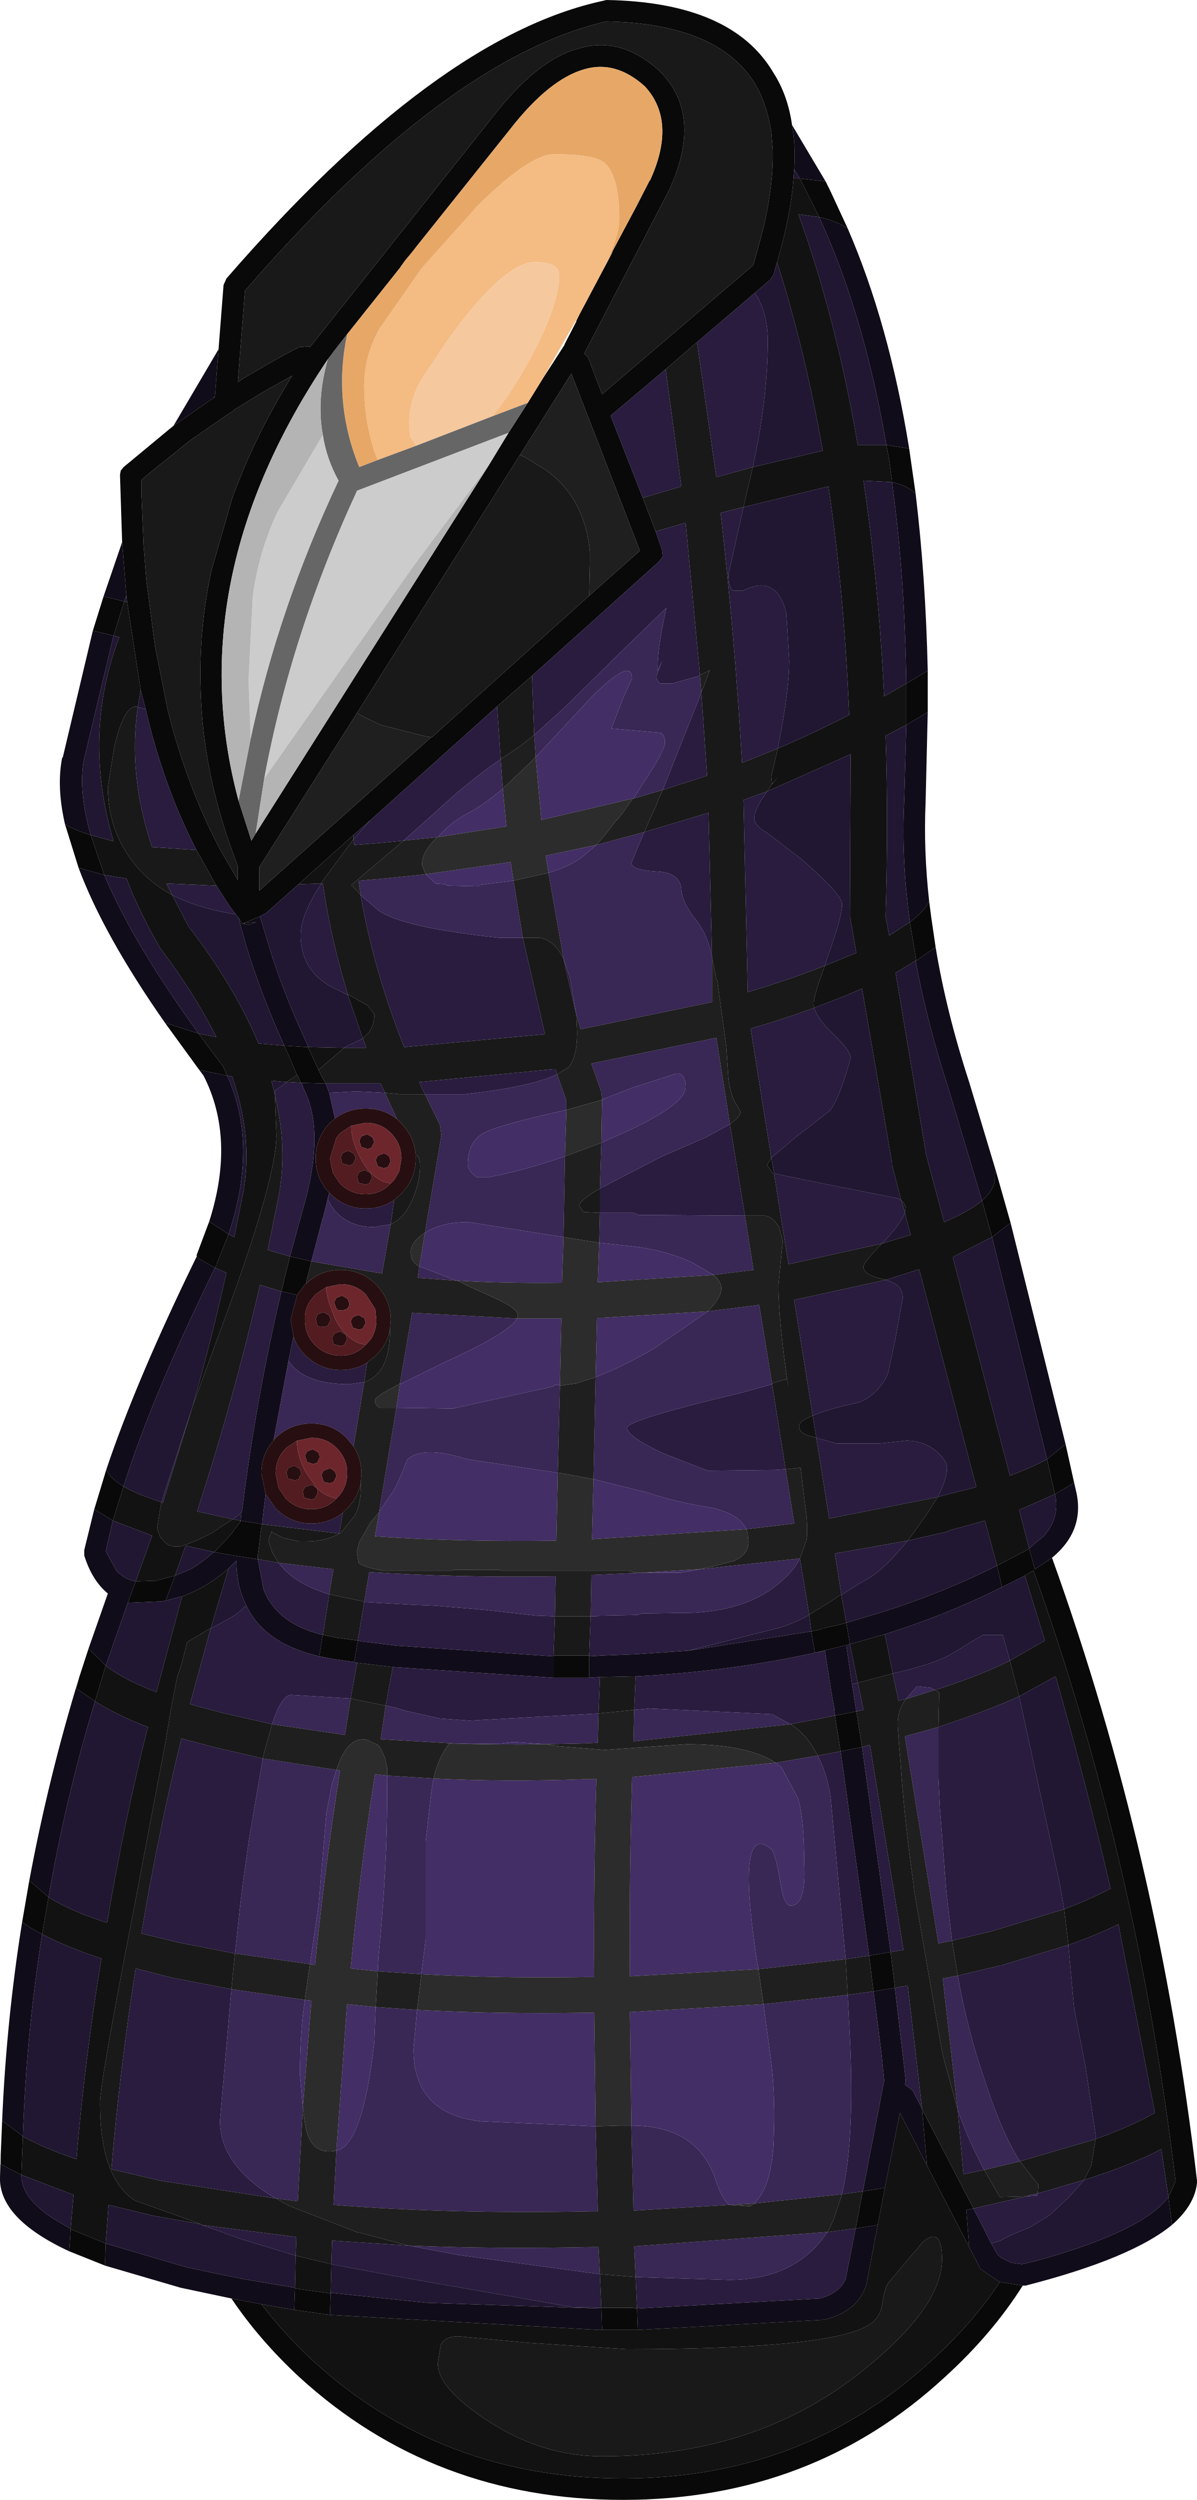 <?xml version="1.0" encoding="UTF-8" standalone="no"?>
<svg xmlns:ffdec="https://www.free-decompiler.com/flash" xmlns:xlink="http://www.w3.org/1999/xlink" ffdec:objectType="shape" height="175.0px" width="83.8px" xmlns="http://www.w3.org/2000/svg">
  <g transform="matrix(1.0, 0.0, 0.0, 1.0, 39.3, 139.05)">
    <path d="M-24.0 -114.6 L-23.65 -119.1 -23.45 -119.55 Q-8.75 -136.5 2.95 -139.0 L3.15 -139.05 Q11.95 -138.9 14.85 -133.95 15.85 -132.4 16.15 -130.3 16.4 -128.9 16.3 -127.2 L16.25 -126.55 Q16.05 -123.9 15.1 -120.7 L14.85 -119.8 14.6 -119.45 13.55 -118.55 9.5 -115.1 7.3 -113.2 3.45 -109.95 5.7 -104.2 6.6 -101.85 7.05 -100.55 7.1 -100.1 6.85 -99.75 -2.05 -91.75 -4.5 -89.6 -13.35 -81.65 -14.55 -80.6 -18.4 -77.15 -20.65 -75.15 -21.1 -74.9 -22.3 -74.4 -22.35 -74.4 -22.45 -74.55 -22.6 -74.8 -22.8 -75.05 -23.25 -75.65 -24.15 -77.05 -25.55 -79.55 Q-27.85 -84.0 -29.1 -89.4 L-29.45 -90.75 -30.4 -96.9 -30.45 -97.4 -30.75 -101.1 -30.9 -105.8 -30.85 -106.1 -30.65 -106.35 -27.15 -109.25 -24.35 -111.2 -24.25 -111.25 -24.25 -111.35 -24.0 -114.6 M18.5 -126.35 L18.8 -125.75 20.05 -123.05 Q19.25 -123.6 18.05 -123.85 L16.7 -126.55 18.5 -126.35 M24.35 -107.65 L24.8 -104.5 Q24.15 -105.1 23.15 -105.3 L23.15 -105.45 23.1 -105.75 22.95 -106.85 22.75 -107.9 24.35 -107.65 M25.65 -92.1 L25.65 -89.2 24.15 -88.3 24.15 -91.2 25.65 -92.1 M25.75 -75.95 L25.9 -74.8 26.2 -72.75 24.85 -71.8 24.4 -74.5 Q25.4 -75.25 25.75 -75.95 M30.4 -57.15 L31.45 -53.45 30.15 -52.45 29.45 -55.0 Q30.3 -55.75 30.35 -56.5 L30.35 -56.55 30.35 -56.8 30.4 -57.15 M35.3 -37.95 L35.9 -35.25 34.55 -34.45 34.0 -36.9 35.3 -37.95 M34.35 -30.0 Q41.85 -9.15 44.5 13.6 L44.5 13.75 Q44.35 15.3 42.75 16.7 L42.5 14.75 43.0 13.65 Q40.35 -8.65 33.05 -29.1 L32.85 -29.0 32.8 -29.0 32.85 -29.0 32.45 -28.75 30.85 -27.95 30.5 -29.45 31.95 -30.2 32.1 -30.3 32.35 -30.4 32.75 -30.65 33.15 -29.2 34.35 -30.0 M32.3 20.95 Q30.15 24.35 26.85 27.35 17.55 35.95 4.3 35.95 -8.95 35.95 -18.35 27.35 -21.15 24.75 -23.1 21.85 L-21.0 22.25 Q-19.4 24.35 -17.35 26.25 -8.35 34.45 4.3 34.45 16.95 34.45 25.85 26.25 28.75 23.65 30.7 20.7 L32.3 20.95 M-31.95 19.55 L-34.45 18.55 -34.35 17.0 -33.5 17.35 -31.9 18.0 -31.95 19.55 M-39.25 11.8 L-39.15 9.4 -37.7 10.5 -37.8 13.2 -39.25 12.45 -39.25 11.8 M-37.75 -4.5 L-37.25 -7.4 -35.9 -6.25 -36.35 -3.65 Q-37.15 -4.05 -37.75 -4.5 M-33.75 -21.65 L-33.1 -23.65 -31.9 -22.45 -32.65 -19.95 -33.95 -20.85 -33.75 -21.65 M-32.7 -33.4 L-32.35 -34.55 -31.85 -36.2 Q-31.65 -35.6 -30.65 -35.0 L-31.4 -32.6 -32.7 -33.4 M-25.55 -51.05 L-25.5 -51.15 -25.55 -51.15 -24.65 -53.55 -23.3 -52.65 -24.1 -50.65 -24.15 -50.55 -24.15 -50.5 -24.25 -50.3 -25.55 -51.05 M-25.35 -64.15 L-27.75 -67.45 -25.4 -66.7 -23.8 -64.55 -23.7 -64.45 -23.4 -63.75 -25.35 -64.15 M-33.8 -78.3 L-34.75 -81.35 Q-34.0 -80.9 -32.95 -80.6 L-32.0 -77.8 -33.8 -78.3 M-32.8 -94.9 L-32.05 -97.3 -30.6 -96.95 -31.35 -94.55 -32.8 -94.9 M3.5 -121.25 L3.6 -121.5 5.25 -124.6 6.2 -126.45 6.2 -126.4 Q8.1 -130.55 5.85 -133.0 3.8 -134.85 1.6 -134.2 -0.85 -133.5 -3.55 -130.05 L-10.1 -121.85 -10.45 -121.4 -10.95 -120.8 -11.2 -120.45 -11.3 -120.3 -15.0 -115.65 -16.05 -114.3 -16.0 -114.35 -16.35 -113.9 Q-26.75 -98.45 -22.6 -83.0 L-21.7 -80.2 -21.4 -80.7 -5.1 -106.45 -3.7 -108.75 -2.35 -110.85 -1.3 -112.55 0.25 -114.95 0.2 -114.9 1.05 -116.55 1.05 -116.6 1.3 -117.1 3.5 -121.25 M7.55 -125.75 L1.6 -114.3 1.85 -114.05 1.9 -113.95 2.85 -111.45 13.45 -120.5 14.2 -123.3 Q14.85 -126.25 14.8 -128.55 L14.7 -129.8 Q14.45 -131.4 13.85 -132.65 L13.55 -133.2 Q10.95 -137.4 3.15 -137.55 -8.05 -134.95 -22.15 -118.7 L-22.65 -112.3 -22.2 -112.6 -20.3 -113.7 Q-19.35 -114.25 -18.35 -114.75 L-17.75 -114.8 -17.6 -114.75 -17.25 -115.2 -17.2 -115.25 -4.7 -131.0 Q-1.65 -134.9 1.2 -135.65 4.15 -136.55 6.85 -134.1 L6.9 -134.05 Q9.95 -131.0 7.55 -125.75 M1.95 -97.35 L5.5 -100.5 1.9 -109.8 1.85 -109.9 1.8 -110.05 0.7 -112.9 -2.9 -107.2 -14.3 -89.15 -21.15 -78.35 -21.15 -76.7 -9.1 -87.45 -9.05 -87.45 1.95 -97.35 M-17.0 -64.15 L-16.8 -63.75 -16.8 -63.7 -16.75 -63.65 -16.7 -63.55 -16.55 -63.3 -16.5 -63.2 -18.2 -63.25 -18.25 -63.25 -18.4 -63.65 -18.5 -63.8 -18.6 -64.0 -18.95 -64.85 -19.4 -65.85 -17.75 -65.75 -17.6 -65.45 -17.3 -64.8 -17.0 -64.15 M28.85 15.55 L28.35 15.65 28.55 18.25 25.6 12.55 25.25 8.6 28.85 15.55 M19.95 -25.45 L20.2 -23.95 17.75 -23.35 17.5 -24.85 18.2 -25.0 18.3 -25.05 18.4 -25.05 18.45 -25.1 19.4 -25.3 19.95 -25.45 M19.15 -18.95 L20.65 -19.25 20.75 -18.65 20.85 -17.95 21.05 -16.75 19.55 -16.45 19.35 -17.7 19.15 -18.95 M1.95 -23.1 L1.95 -21.6 -0.55 -21.6 -0.55 -23.1 -0.55 -23.15 1.95 -23.15 1.95 -23.1 M23.05 -2.4 L23.2 -1.15 23.35 0.1 21.85 0.35 21.55 -2.15 23.05 -2.4 M21.1 14.35 L22.65 14.1 22.15 16.7 20.6 16.95 21.1 14.35 M2.85 24.05 L2.8 22.55 5.3 22.55 5.35 24.05 2.85 24.05 M-16.15 21.5 L-16.2 23.0 -18.7 22.65 -18.65 21.15 -16.15 21.5 M-22.65 -78.4 L-23.05 -79.5 Q-25.1 -85.15 -25.25 -90.7 -25.4 -94.95 -24.5 -99.1 L-23.05 -104.15 Q-21.5 -108.45 -18.85 -112.75 L-20.9 -111.6 -22.85 -110.4 -23.1 -110.2 -23.2 -110.15 -25.95 -108.25 -28.7 -106.05 -29.4 -105.45 -29.4 -104.55 -29.25 -100.9 -29.05 -98.4 -28.45 -93.8 -27.55 -89.3 Q-26.2 -83.95 -23.9 -79.6 L-23.85 -79.5 -22.65 -77.45 -22.65 -78.4 M-22.3 -74.4 L-21.35 -74.5 -21.9 -74.3 -22.3 -74.4 M-19.6 -48.65 L-19.0 -51.1 -17.5 -50.75 -17.9 -49.15 -17.95 -49.15 -18.5 -48.4 -19.6 -48.65 M-20.95 -32.35 L-21.0 -32.25 -21.0 -32.15 -21.05 -31.8 -21.2 -30.55 -21.25 -30.2 -21.25 -30.15 -21.25 -29.9 -22.9 -30.15 -24.3 -30.4 -24.0 -30.7 -23.35 -31.4 -23.0 -31.8 -22.95 -31.9 -22.45 -32.55 -22.45 -32.6 -20.95 -32.35 M-16.7 -24.6 L-15.7 -24.4 -15.65 -24.4 -14.25 -24.2 -14.5 -22.7 -15.9 -22.9 -16.95 -23.1 -16.7 -24.6 M-29.8 -28.35 L-28.25 -28.4 -28.2 -28.45 -27.05 -28.75 -27.7 -27.0 -28.0 -26.95 -27.9 -26.95 -30.35 -26.85 -29.8 -28.35" fill="#090909" fill-rule="evenodd" stroke="none"/>
    <path d="M-30.4 -96.9 L-29.45 -90.75 -29.65 -89.55 -29.75 -89.6 Q-30.65 -89.6 -31.3 -86.75 L-31.75 -83.95 Q-31.75 -81.1 -30.1 -78.85 -29.0 -77.35 -27.25 -76.4 L-26.1 -74.2 Q-22.85 -69.95 -21.2 -66.0 L-19.4 -65.85 -18.95 -64.85 -18.6 -64.0 -18.5 -63.8 -18.85 -63.55 -19.25 -63.3 -20.3 -63.4 -20.05 -62.4 -20.05 -62.35 -19.95 -59.6 Q-19.95 -56.35 -24.1 -45.3 L-25.8 -40.65 Q-24.5 -45.25 -23.45 -49.95 L-24.25 -50.3 -24.15 -50.5 -24.15 -50.55 -24.1 -50.65 -23.3 -52.65 -22.9 -52.45 -22.25 -55.7 Q-21.6 -59.5 -23.05 -63.7 L-23.4 -63.75 -23.7 -64.45 -23.8 -64.55 -25.4 -66.7 -24.15 -66.45 Q-25.65 -69.45 -28.1 -72.7 L-28.15 -72.8 Q-29.55 -75.2 -30.45 -77.55 L-32.0 -77.8 -32.95 -80.6 -31.35 -80.15 Q-33.55 -87.6 -30.95 -94.45 L-31.35 -94.55 -30.6 -96.95 -30.4 -96.9 M-18.4 -77.15 L-14.55 -80.6 -14.55 -80.3 -16.85 -77.2 -18.4 -77.15 M15.1 -120.7 Q16.05 -123.9 16.25 -126.55 L16.7 -126.55 18.05 -123.85 16.6 -124.05 Q19.25 -116.7 20.75 -107.9 L22.75 -107.9 22.95 -106.85 23.1 -105.75 23.15 -105.45 23.15 -105.3 21.15 -105.4 Q22.2 -98.35 22.6 -90.3 L24.15 -91.2 24.15 -88.3 22.7 -87.55 Q22.9 -81.5 22.7 -74.9 L22.95 -73.55 24.4 -74.5 24.85 -71.8 24.8 -71.8 23.4 -70.95 25.55 -58.15 26.8 -53.5 Q28.55 -54.25 29.45 -55.0 L30.15 -52.45 27.4 -51.05 31.4 -35.75 Q33.0 -36.35 34.0 -36.9 L34.55 -34.45 32.05 -33.35 32.75 -30.65 32.35 -30.4 32.1 -30.3 31.95 -30.2 30.5 -29.45 29.65 -32.6 27.1 -31.9 27.1 -31.85 24.25 -31.2 24.7 -31.8 24.8 -31.95 25.55 -33.0 26.35 -34.25 26.5 -34.3 29.05 -34.95 25.05 -50.2 23.65 -49.75 22.7 -49.45 22.55 -49.5 Q21.15 -49.8 21.15 -50.35 21.15 -50.7 22.45 -52.0 L22.95 -52.15 24.45 -52.6 24.05 -54.15 24.1 -54.55 23.95 -54.9 23.8 -55.0 23.15 -57.5 23.15 -57.65 21.05 -69.85 19.9 -69.35 17.7 -68.5 17.65 -68.75 17.65 -68.8 17.65 -68.9 17.7 -69.0 17.7 -69.05 Q17.8 -69.7 18.45 -71.45 L18.95 -71.65 20.65 -72.35 20.25 -74.65 20.2 -74.9 20.25 -86.25 14.4 -83.65 14.6 -83.95 14.65 -84.05 15.2 -84.7 14.75 -84.15 14.7 -84.7 15.15 -86.65 Q17.7 -87.75 20.15 -89.0 19.8 -97.55 18.7 -105.0 L12.75 -103.55 13.1 -105.05 13.4 -106.35 18.3 -107.5 Q17.05 -114.6 15.1 -120.7 M17.35 -26.0 L17.65 -26.2 17.95 -26.4 18.1 -26.45 18.2 -26.55 18.3 -26.6 18.55 -26.75 18.95 -27.0 19.6 -27.45 19.6 -27.4 19.95 -25.45 19.4 -25.3 18.45 -25.1 18.4 -25.05 18.3 -25.05 18.2 -25.0 17.5 -24.85 17.35 -26.0 M17.85 -38.4 L17.3 -38.55 Q16.65 -38.75 16.65 -39.2 L16.65 -39.25 Q16.7 -39.6 17.6 -39.95 L17.85 -38.4 M14.9 -56.85 L14.8 -56.9 14.4 -57.5 14.7 -58.0 14.9 -56.9 14.9 -56.85 M-14.95 -69.45 L-13.55 -68.65 -13.1 -68.05 Q-13.1 -67.35 -13.4 -66.9 L-13.4 -66.85 -13.9 -66.35 -14.95 -69.4 -14.95 -69.45 M-15.2 -65.7 L-15.55 -65.4 -16.55 -64.55 -17.0 -64.15 -17.3 -64.8 -17.6 -65.45 -17.75 -65.75 -17.7 -65.75 -15.2 -65.7 M32.45 -28.75 L32.85 -29.0 32.8 -29.0 32.85 -29.0 33.05 -29.1 Q40.35 -8.65 43.0 13.65 L42.5 14.75 42.0 11.4 Q39.8 12.55 36.6 13.55 L37.1 12.55 37.4 10.7 Q40.0 9.75 41.55 8.85 L39.0 -4.35 Q37.5 -3.6 35.5 -2.9 L35.2 -5.4 Q37.15 -6.15 38.45 -6.85 36.7 -14.35 34.6 -21.7 L32.05 -20.3 31.4 -22.8 33.85 -24.2 32.45 -28.75 M28.55 18.25 L29.25 19.6 29.35 19.8 30.7 20.7 Q28.75 23.65 25.85 26.25 16.95 34.45 4.3 34.45 -8.35 34.45 -17.35 26.25 -19.4 24.35 -21.0 22.25 L-18.7 22.65 -16.2 23.0 2.6 24.05 2.85 24.05 5.35 24.05 18.25 23.35 18.35 23.35 Q20.65 22.8 21.3 21.05 L21.35 20.9 22.15 16.7 22.65 14.1 23.7 8.85 25.6 12.55 28.55 18.25 M22.65 -24.65 L23.2 -21.9 20.75 -21.25 20.2 -23.95 22.65 -24.65 M26.65 19.1 Q26.65 16.75 25.3 17.9 L22.9 20.75 Q22.65 21.05 22.45 22.3 22.3 23.3 21.35 23.8 18.45 25.4 4.55 25.4 L-2.35 24.95 -7.2 24.5 Q-8.15 24.5 -8.45 25.1 L-8.65 26.4 Q-8.65 28.1 -5.25 30.35 -1.4 32.9 2.85 32.9 13.5 32.9 20.85 27.1 26.65 22.55 26.65 19.1 M2.8 22.5 L4.95 22.5 5.3 22.55 2.8 22.55 2.8 22.5 M-16.15 21.45 L-16.15 21.5 -18.65 21.15 -18.65 21.1 -18.6 18.85 -16.1 19.45 -16.15 21.45 M-30.65 -35.0 Q-29.75 -34.45 -28.0 -33.9 L-28.1 -33.35 -28.3 -32.1 -28.3 -32.05 -28.1 -31.5 -28.05 -31.4 -28.0 -31.4 -27.95 -31.3 Q-27.55 -30.8 -27.1 -30.8 L-26.95 -30.8 -26.9 -30.8 -26.85 -30.8 -26.7 -30.8 Q-25.85 -31.0 -24.35 -31.8 L-24.25 -31.9 -24.05 -32.0 -23.95 -32.1 -23.0 -32.7 -22.45 -32.6 -22.45 -32.55 -22.95 -31.9 -23.0 -31.8 -23.35 -31.4 -24.0 -30.7 -24.3 -30.4 -26.3 -30.85 -27.05 -28.75 -28.2 -28.45 -28.25 -28.4 -29.8 -28.35 -28.65 -31.55 -31.4 -32.6 -30.65 -35.0 M-26.55 -27.3 Q-24.85 -27.9 -23.3 -29.25 L-24.55 -25.05 -24.6 -25.05 -26.2 -24.1 Q-26.6 -22.4 -26.9 -21.65 L-27.35 -19.3 -27.75 -16.9 -30.0 -5.05 Q-32.3 6.75 -32.3 8.2 -32.3 13.4 -29.85 15.0 L-29.7 15.05 -26.75 16.1 -25.25 16.65 -28.6 16.05 -31.7 15.3 -31.9 18.0 -33.5 17.35 -34.35 17.0 -34.35 16.95 -34.15 14.6 -37.8 13.2 -37.7 10.5 Q-36.3 11.3 -33.95 12.1 -33.35 5.0 -32.2 -1.95 -34.65 -2.75 -36.35 -3.65 L-35.9 -6.25 Q-34.45 -5.3 -31.8 -4.45 -30.65 -11.35 -28.95 -18.15 -31.15 -19.0 -32.65 -19.95 L-31.9 -22.45 Q-30.6 -21.45 -28.35 -20.6 L-26.55 -27.3" fill="#121212" fill-rule="evenodd" stroke="none"/>
    <path d="M-25.55 -79.55 L-24.15 -77.05 -27.65 -77.2 -27.25 -76.4 Q-29.0 -77.35 -30.1 -78.85 -31.75 -81.1 -31.75 -83.95 L-31.3 -86.75 Q-30.65 -89.6 -29.75 -89.6 L-29.65 -89.55 Q-30.35 -84.8 -28.65 -79.75 L-25.55 -79.55 M-4.5 -89.6 L-2.05 -91.75 -1.9 -87.6 Q-3.05 -86.65 -4.05 -86.05 L-4.25 -85.9 -4.5 -89.6 M6.6 -101.85 L5.7 -104.2 8.4 -105.0 7.3 -113.2 9.5 -115.1 10.85 -105.65 13.4 -106.35 13.1 -105.05 12.75 -103.55 11.15 -103.15 Q12.15 -94.4 12.65 -85.65 L15.15 -86.65 14.7 -84.7 14.75 -84.15 15.2 -84.7 14.65 -84.05 14.6 -83.95 14.4 -83.65 12.75 -83.05 13.05 -69.6 Q15.9 -70.45 18.45 -71.45 17.8 -69.7 17.7 -69.05 L17.7 -69.0 17.65 -68.9 17.65 -68.8 17.65 -68.75 17.7 -68.5 Q15.55 -67.7 13.25 -67.05 L14.7 -58.0 14.4 -57.5 14.8 -56.9 14.9 -56.85 15.9 -50.55 22.45 -52.0 Q21.15 -50.7 21.15 -50.35 21.15 -49.8 22.55 -49.5 L22.7 -49.45 16.3 -48.05 17.6 -39.95 Q16.7 -39.6 16.65 -39.25 L16.65 -39.2 Q16.65 -38.75 17.3 -38.55 L17.85 -38.4 18.75 -32.75 26.35 -34.25 25.55 -33.0 24.8 -31.95 24.7 -31.8 24.25 -31.2 19.15 -30.3 19.6 -27.45 18.95 -27.0 18.55 -26.75 18.3 -26.6 18.2 -26.55 18.1 -26.45 17.95 -26.4 17.65 -26.2 17.35 -26.0 16.7 -29.95 17.15 -31.2 17.2 -31.55 17.2 -31.95 17.2 -32.0 17.2 -32.1 17.2 -32.3 17.15 -33.05 17.05 -33.75 16.8 -35.9 16.75 -36.3 16.7 -36.3 15.7 -36.2 14.75 -42.15 14.75 -42.2 15.35 -42.4 15.8 -42.5 15.9 -41.85 Q15.2 -46.6 15.2 -49.1 L15.5 -52.2 15.25 -53.1 Q14.85 -53.85 14.25 -53.95 L12.85 -53.95 11.8 -60.35 Q12.55 -60.9 12.55 -61.2 L12.25 -61.75 Q11.9 -62.2 11.7 -63.5 L11.55 -65.75 10.95 -70.15 10.95 -70.25 10.9 -70.45 10.85 -70.5 10.55 -72.0 10.55 -72.05 10.3 -82.15 5.8 -80.8 6.2 -81.7 6.7 -82.8 6.75 -83.0 7.1 -83.75 10.2 -84.75 9.8 -90.55 9.8 -90.6 9.95 -90.95 10.35 -92.05 10.4 -92.15 10.25 -92.05 9.7 -91.8 8.7 -102.45 6.6 -101.85 M7.55 -125.75 Q9.95 -131.0 6.9 -134.05 L6.85 -134.1 Q4.15 -136.55 1.2 -135.65 -1.65 -134.9 -4.7 -131.0 L-17.2 -115.25 -17.25 -115.2 -17.6 -114.75 -17.75 -114.8 -18.35 -114.75 Q-19.35 -114.25 -20.3 -113.7 L-22.2 -112.6 -22.65 -112.3 -22.15 -118.7 Q-8.05 -134.95 3.15 -137.55 10.95 -137.4 13.55 -133.2 L13.85 -132.65 Q14.45 -131.4 14.7 -129.8 L14.8 -128.55 Q14.85 -126.25 14.2 -123.3 L13.45 -120.5 2.85 -111.45 1.9 -113.95 1.85 -114.05 1.6 -114.3 7.55 -125.75 M1.95 -97.35 L-9.05 -87.45 -9.1 -87.45 -9.5 -87.5 -12.65 -88.3 -14.0 -88.95 -14.3 -89.15 -2.9 -107.2 -2.55 -107.05 -1.25 -106.25 -0.95 -106.05 Q0.75 -104.75 1.45 -102.85 1.9 -101.7 2.0 -100.35 L2.0 -99.75 1.95 -97.35 M23.8 -55.0 L23.95 -54.9 24.1 -54.55 24.05 -54.15 23.8 -55.0 M2.7 -55.85 L2.7 -54.15 1.55 -54.2 1.25 -54.65 Q1.25 -55.0 2.7 -55.85 M1.05 -68.0 L1.1 -66.8 Q1.1 -64.9 0.45 -64.3 L-0.3 -63.85 -0.4 -64.2 -0.6 -64.2 -9.95 -63.3 -9.55 -62.45 -11.3 -62.45 -12.35 -62.55 -12.65 -63.2 -16.5 -63.2 -16.55 -63.3 -16.7 -63.55 -16.75 -63.65 -16.8 -63.7 -16.8 -63.75 -17.0 -64.15 -16.55 -64.55 -15.55 -65.4 -15.2 -65.7 -13.65 -65.7 -13.9 -66.35 -13.4 -66.85 -13.4 -66.9 Q-13.1 -67.35 -13.1 -68.05 L-13.55 -68.65 -14.95 -69.45 Q-16.15 -73.35 -16.7 -77.2 L-16.8 -77.2 -16.85 -77.2 -14.55 -80.3 -14.5 -79.9 -12.6 -80.05 -11.05 -80.2 -12.75 -78.75 -14.7 -77.1 -14.05 -76.4 Q-13.15 -71.15 -11.0 -65.75 L-1.15 -66.65 -2.7 -73.4 -1.55 -73.4 Q-0.55 -73.3 0.15 -71.95 L1.05 -68.0 M31.4 -22.8 L32.05 -20.3 Q29.95 -19.35 27.25 -18.45 L26.4 -18.15 26.45 -20.55 26.4 -20.6 26.15 -20.75 26.5 -20.85 Q29.4 -21.8 31.4 -22.8 M35.2 -5.4 L35.5 -2.9 30.75 -1.45 30.7 -1.45 27.75 -0.75 27.35 -3.2 30.1 -3.85 35.2 -5.4 M37.4 10.7 L37.1 12.55 36.6 13.55 33.35 14.5 33.4 13.9 32.1 12.25 32.25 12.2 37.4 10.7 M17.95 -16.15 L17.95 -16.2 17.8 -16.4 Q17.15 -17.65 16.05 -18.35 L19.15 -18.95 19.35 -17.7 19.55 -16.45 17.95 -16.15 M5.1 -19.35 L2.6 -19.1 2.7 -21.65 5.2 -21.7 5.1 -19.35 M19.9 -1.9 L21.55 -2.15 21.85 0.35 20.05 0.6 19.9 -1.9 M21.05 -16.75 L20.85 -17.95 20.75 -18.65 20.65 -19.25 21.15 -19.35 20.75 -21.25 23.2 -21.9 23.6 -20.0 24.1 -20.1 Q23.5 -19.25 23.55 -18.2 L23.65 -16.8 23.75 -15.6 23.8 -14.85 Q24.1 -11.05 24.65 -7.2 L24.7 -6.65 24.75 -6.4 26.65 4.55 26.85 5.35 27.75 8.65 28.15 13.15 29.6 12.85 30.7 14.75 32.55 14.7 28.85 15.55 25.25 8.6 25.25 8.55 24.25 -0.05 23.35 0.1 23.2 -1.15 23.05 -2.4 23.95 -2.55 21.6 -16.9 21.05 -16.75 M1.95 -23.15 L-0.55 -23.15 -0.45 -25.9 2.05 -25.9 1.95 -23.15 M21.1 14.35 L20.6 16.95 18.65 17.2 19.05 16.35 19.65 14.55 21.1 14.35 M26.65 19.1 Q26.65 22.55 20.85 27.1 13.5 32.9 2.85 32.9 -1.4 32.9 -5.25 30.35 -8.65 28.1 -8.65 26.4 L-8.45 25.1 Q-8.15 24.5 -7.2 24.5 L-2.35 24.95 4.55 25.4 Q18.45 25.4 21.35 23.8 22.3 23.3 22.45 22.3 22.65 21.05 22.9 20.75 L25.3 17.9 Q26.65 16.75 26.65 19.1 M-19.95 14.85 L-19.1 15.35 -14.2 17.25 -14.1 17.25 -10.7 18.15 -16.05 17.8 -16.1 19.45 -18.6 18.85 -18.55 17.55 -25.2 16.7 -25.25 16.65 -26.75 16.1 -29.7 15.05 -29.85 15.0 Q-32.3 13.4 -32.3 8.2 -32.3 6.75 -30.0 -5.05 L-27.75 -16.9 -27.35 -19.3 -26.9 -21.65 Q-26.6 -22.4 -26.2 -24.1 L-24.6 -25.05 -24.55 -25.05 -26.0 -19.75 -23.75 -19.15 -20.25 -18.35 -20.8 -16.4 -20.9 -15.95 -24.35 -16.75 -26.6 -17.35 Q-28.25 -10.6 -29.4 -3.7 L-26.7 -3.05 -22.85 -2.3 -23.1 0.2 -27.25 -0.6 -29.8 -1.25 Q-30.9 5.7 -31.5 12.8 L-28.1 13.6 -20.0 14.85 -19.95 14.85 M2.7 20.15 L5.2 20.35 5.3 22.55 4.95 22.5 2.8 22.5 2.7 20.15 M-22.65 -78.4 L-22.65 -77.45 -23.85 -79.5 -23.9 -79.6 Q-26.2 -83.95 -27.55 -89.3 L-28.45 -93.8 -29.05 -98.4 -29.25 -100.9 -29.4 -104.55 -29.4 -105.45 -28.7 -106.05 -25.95 -108.25 -23.2 -110.15 -23.1 -110.2 -22.85 -110.4 -20.9 -111.6 -18.85 -112.75 Q-21.5 -108.45 -23.05 -104.15 L-24.5 -99.1 Q-25.4 -94.95 -25.25 -90.7 -25.1 -85.15 -23.05 -79.5 L-22.65 -78.4 M-25.8 -40.65 L-24.1 -45.3 Q-19.95 -56.35 -19.95 -59.6 L-20.05 -62.35 Q-19.15 -58.65 -19.8 -55.25 L-20.55 -51.55 -19.0 -51.1 -19.6 -48.65 -21.1 -49.1 Q-22.95 -41.05 -25.5 -33.25 L-23.0 -32.7 -23.95 -32.1 -24.05 -32.0 -24.25 -31.9 -24.35 -31.8 Q-25.85 -31.0 -26.7 -30.8 L-26.85 -30.8 -26.9 -30.8 -26.95 -30.8 -27.1 -30.8 Q-27.55 -30.8 -27.95 -31.3 L-28.0 -31.4 -28.05 -31.4 -28.1 -31.5 -28.3 -32.05 -28.3 -32.1 -28.1 -33.35 -28.0 -33.9 -27.9 -33.85 -25.8 -40.65 M-19.25 -63.3 L-18.85 -63.55 -18.5 -63.8 -18.4 -63.65 -18.25 -63.25 -19.2 -63.3 -19.25 -63.3 M-10.2 -58.2 L-10.15 -58.2 Q-9.9 -58.05 -9.9 -57.45 -9.9 -56.3 -10.4 -55.15 -10.95 -53.8 -11.95 -53.35 L-11.7 -55.05 -11.25 -55.45 -11.2 -55.5 Q-10.2 -56.5 -10.2 -57.95 L-10.2 -58.2 M-12.0 -46.0 L-12.0 -45.9 Q-12.0 -42.9 -13.8 -42.3 L-13.6 -43.65 -13.0 -44.15 -12.95 -44.2 Q-12.15 -45.0 -12.0 -46.0 M-14.05 -35.2 L-14.05 -34.85 Q-14.05 -34.0 -14.3 -33.3 L-14.5 -32.9 -15.4 -31.8 -15.55 -31.7 Q-16.45 -31.15 -17.85 -31.15 L-18.35 -31.15 -19.5 -31.4 -19.6 -31.45 -20.25 -31.8 -20.3 -31.85 -20.3 -31.8 -20.5 -31.25 -20.5 -31.15 -20.25 -30.4 -20.2 -30.35 -20.2 -30.3 -20.1 -30.15 -19.8 -29.65 -21.25 -29.9 -21.25 -30.15 -21.25 -30.2 -21.2 -30.55 -21.05 -31.8 -21.0 -32.15 -21.0 -32.25 -20.95 -32.35 -15.55 -31.7 -15.3 -33.15 -15.05 -33.4 -15.0 -33.45 Q-14.25 -34.2 -14.05 -35.2 M-16.25 -27.45 L-13.9 -26.95 -13.8 -26.9 -14.25 -24.2 -15.65 -24.4 -15.7 -24.4 -16.7 -24.6 -16.25 -27.45 M-14.3 -22.65 L-11.8 -22.35 -12.3 -19.65 -14.3 -20.05 -14.75 -20.15 -14.3 -22.65" fill="#191919" fill-rule="evenodd" stroke="none"/>
    <path d="M-24.0 -114.6 L-24.25 -111.35 -24.35 -111.2 -27.15 -109.25 -24.0 -114.6 M-30.75 -101.1 L-30.45 -97.4 -30.6 -96.95 -32.05 -97.3 -30.75 -101.1 M-22.6 -74.8 L-22.45 -74.55 -22.35 -74.4 -22.3 -74.4 -21.1 -74.9 -20.4 -72.6 -20.25 -72.1 -20.2 -71.95 Q-19.25 -69.05 -17.7 -65.75 L-17.75 -65.75 -19.4 -65.85 Q-21.4 -70.3 -22.4 -74.05 L-22.6 -74.8 M16.3 -127.2 Q16.4 -128.9 16.15 -130.3 L18.5 -126.35 16.7 -126.55 16.3 -127.2 M20.05 -123.05 Q22.95 -116.35 24.35 -107.65 L22.75 -107.9 Q21.2 -117.0 18.05 -123.85 19.25 -123.6 20.05 -123.05 M24.8 -104.5 Q25.5 -98.7 25.65 -92.1 L24.15 -91.2 Q24.05 -98.35 23.25 -104.5 L23.15 -105.3 Q24.15 -105.1 24.8 -104.5 M25.65 -89.2 L25.5 -82.9 Q25.35 -79.55 25.75 -75.95 25.4 -75.25 24.4 -74.5 23.8 -78.85 24.0 -82.95 L24.15 -88.3 25.65 -89.2 M26.2 -72.75 Q26.95 -68.2 28.55 -63.3 L30.4 -57.15 30.35 -56.8 30.35 -56.55 30.35 -56.5 Q30.3 -55.75 29.45 -55.0 L27.1 -62.85 Q25.6 -67.45 24.8 -71.8 L24.85 -71.8 26.2 -72.75 M31.45 -53.45 L35.3 -37.95 34.0 -36.9 30.15 -52.45 31.45 -53.45 M35.9 -35.25 L36.05 -34.6 Q36.65 -31.9 34.35 -30.0 L33.15 -29.2 32.75 -30.65 33.8 -31.55 Q34.85 -32.75 34.6 -34.25 L34.55 -34.45 35.9 -35.25 M42.75 16.7 Q39.9 19.05 32.5 20.95 L32.3 20.95 30.7 20.7 29.35 19.8 29.25 19.6 28.55 18.25 28.35 15.65 28.85 15.55 30.1 18.0 30.55 18.8 30.8 19.0 31.5 19.35 32.25 19.45 33.3 19.2 Q40.7 17.15 42.5 14.75 L42.75 16.7 M-23.1 21.85 L-26.65 21.1 -31.95 19.55 -31.9 18.0 -26.3 19.65 -24.2 20.1 -22.2 20.5 -18.65 21.1 -18.65 21.15 -18.7 22.65 -21.0 22.25 -23.1 21.85 M-34.45 18.55 Q-39.4 16.25 -39.3 13.35 L-39.25 11.8 -39.25 12.45 -37.8 13.2 -37.8 13.35 Q-37.7 15.25 -34.35 16.95 L-34.35 17.0 -34.45 18.55 M-39.15 9.4 Q-38.85 2.35 -37.75 -4.5 -37.15 -4.05 -36.35 -3.65 -37.45 3.3 -37.7 10.5 L-39.15 9.4 M-37.25 -7.4 Q-35.9 -14.65 -33.75 -21.65 L-33.95 -20.85 -32.65 -19.95 Q-34.7 -13.2 -35.9 -6.25 L-37.25 -7.4 M-33.1 -23.65 L-31.75 -27.5 Q-32.85 -28.4 -33.4 -30.15 L-33.4 -30.55 -32.7 -33.4 -31.4 -32.6 -31.9 -30.45 -31.15 -29.1 Q-30.6 -28.5 -29.8 -28.35 L-30.35 -26.85 -31.9 -22.45 -33.1 -23.65 M-31.85 -36.2 Q-29.75 -42.45 -25.55 -51.05 L-24.25 -50.3 Q-28.65 -41.35 -30.65 -35.0 -31.65 -35.6 -31.85 -36.2 M-24.65 -53.55 Q-22.8 -59.35 -25.05 -63.75 L-25.35 -64.15 -23.4 -63.75 Q-21.2 -58.95 -23.3 -52.65 L-24.65 -53.55 M-27.75 -67.45 Q-32.05 -73.6 -33.8 -78.3 L-32.0 -77.8 Q-30.0 -73.05 -25.4 -66.7 L-27.75 -67.45 M-34.75 -81.35 Q-35.35 -83.95 -34.95 -86.0 L-34.9 -86.05 -32.8 -94.9 -31.35 -94.55 -33.45 -85.75 Q-33.8 -83.55 -32.95 -80.6 -34.0 -80.9 -34.75 -81.35 M30.5 -29.45 L30.85 -27.95 Q26.95 -26.0 22.65 -24.65 L20.2 -23.95 19.95 -25.45 22.3 -26.15 Q26.6 -27.5 30.5 -29.45 M17.75 -23.35 L20.2 -23.95 19.95 -23.9 20.2 -22.15 20.35 -21.15 20.65 -19.25 19.15 -18.95 19.1 -19.5 18.9 -20.6 18.7 -21.9 18.45 -23.5 17.75 -23.35 Q11.85 -22.05 5.2 -21.7 L2.7 -21.65 1.95 -21.6 1.95 -23.1 2.75 -23.15 5.25 -23.25 8.9 -23.5 17.5 -24.85 17.75 -23.35 M21.55 -2.15 L19.55 -16.45 21.05 -16.75 23.05 -2.4 21.55 -2.15 M-0.55 -23.1 L-0.55 -21.6 -11.8 -22.35 -14.3 -22.65 -14.5 -22.7 -14.25 -24.2 -14.0 -24.15 -11.55 -23.85 -0.55 -23.1 M25.25 8.55 L25.25 8.6 25.6 12.55 23.7 8.85 22.65 14.1 21.1 14.35 21.15 14.1 22.6 6.6 22.4 4.6 21.85 0.35 23.35 0.1 24.1 6.5 24.1 6.7 24.05 6.9 24.15 6.95 24.6 7.3 25.25 8.55 M20.6 16.95 L22.15 16.7 21.35 20.9 21.3 21.05 Q20.65 22.8 18.35 23.35 L18.25 23.35 5.35 24.05 5.3 22.55 5.35 22.55 18.1 21.85 Q19.45 21.5 19.9 20.5 L20.6 16.95 M2.85 24.05 L2.6 24.05 -16.2 23.0 -16.15 21.5 -16.15 21.45 -9.5 22.15 2.6 22.55 2.8 22.55 2.85 24.05 M-22.3 -74.4 L-21.9 -74.3 -21.35 -74.5 -22.3 -74.4 M-18.2 -63.25 L-16.5 -63.2 -16.25 -62.55 -15.85 -60.75 -16.2 -60.45 Q-17.2 -59.4 -17.2 -57.95 -17.2 -56.55 -16.25 -55.55 L-16.7 -53.75 -16.7 -53.8 -17.5 -50.75 -19.0 -51.1 -18.15 -54.2 Q-16.45 -59.9 -18.1 -62.95 L-18.1 -63.0 -18.2 -63.25 M-18.5 -48.4 L-18.95 -46.65 -18.75 -45.5 -19.1 -43.8 -20.15 -38.2 Q-21.0 -37.25 -21.0 -35.9 L-20.7 -34.45 -20.85 -33.3 -20.9 -32.85 -20.95 -32.35 -22.45 -32.6 -22.4 -33.15 -22.35 -33.3 Q-21.4 -41.0 -19.6 -48.65 L-18.5 -48.4 M-27.05 -28.75 L-25.95 -29.2 Q-25.2 -29.65 -24.45 -30.3 L-24.3 -30.4 -22.9 -30.15 -21.25 -29.9 -20.85 -27.8 Q-19.95 -25.4 -16.7 -24.6 L-16.95 -23.1 Q-20.8 -24.0 -22.05 -26.65 -22.75 -28.0 -22.75 -29.8 L-23.3 -29.25 Q-24.85 -27.9 -26.55 -27.3 L-27.7 -27.0 -27.05 -28.75" fill="#110c19" fill-rule="evenodd" stroke="none"/>
    <path d="M-29.1 -89.4 Q-27.85 -84.0 -25.55 -79.55 L-28.65 -79.75 Q-30.35 -84.8 -29.65 -89.55 L-29.1 -89.4 M-24.15 -77.05 L-23.25 -75.65 -22.8 -75.05 Q-25.4 -75.45 -27.25 -76.4 L-27.65 -77.2 -24.15 -77.05 M-13.35 -81.65 L-4.5 -89.6 -4.25 -85.9 Q-6.25 -84.55 -8.6 -82.4 L-11.05 -80.2 -12.6 -80.05 -14.5 -79.9 -14.55 -80.3 -13.35 -81.65 M-2.05 -91.75 L6.85 -99.75 7.1 -100.1 7.05 -100.55 6.6 -101.85 8.7 -102.45 9.7 -91.8 9.7 -91.75 7.75 -91.2 6.95 -91.2 Q6.65 -91.4 6.65 -91.7 L7.05 -92.8 6.75 -92.1 6.75 -92.35 Q6.75 -93.35 7.05 -95.05 L7.35 -96.5 4.05 -93.3 0.25 -89.55 -1.9 -87.6 -2.05 -91.75 M5.7 -104.2 L3.45 -109.95 7.3 -113.2 8.4 -105.0 5.7 -104.2 M9.5 -115.1 L13.55 -118.55 Q14.45 -117.15 14.45 -115.2 14.45 -111.15 13.4 -106.35 L10.85 -105.65 9.5 -115.1 M9.8 -90.55 L10.2 -84.75 7.1 -83.75 9.8 -90.55 M5.8 -80.8 L10.3 -82.15 10.55 -72.05 10.5 -72.3 Q10.2 -73.65 9.5 -74.55 8.45 -75.85 8.4 -76.8 8.3 -78.0 6.6 -78.05 4.9 -78.15 4.9 -78.65 L5.8 -80.8 M11.8 -60.35 L12.85 -53.95 5.4 -54.0 5.05 -54.15 2.7 -54.15 2.7 -55.85 6.95 -58.05 10.15 -59.45 11.8 -60.35 M14.75 -42.15 L15.7 -36.2 15.0 -36.15 10.25 -36.1 7.15 -37.3 Q4.6 -38.5 4.6 -39.1 4.6 -39.65 12.6 -41.55 L14.75 -42.15 M16.7 -29.95 L17.35 -26.0 Q16.0 -25.25 14.85 -25.0 L8.9 -23.5 5.25 -23.25 2.75 -23.15 1.95 -23.1 1.95 -23.15 2.05 -25.9 2.45 -25.9 2.65 -25.95 5.35 -26.0 5.65 -26.1 9.3 -26.15 Q13.35 -26.4 15.5 -28.45 16.3 -29.15 16.7 -29.95 M19.6 -27.45 L19.15 -30.3 24.25 -31.2 Q22.4 -28.95 21.2 -28.4 L19.6 -27.4 19.6 -27.45 M26.35 -34.25 L18.75 -32.75 17.85 -38.4 19.25 -38.0 22.25 -38.0 24.15 -38.2 Q25.35 -38.2 26.25 -37.45 27.0 -36.8 27.0 -36.3 27.0 -35.55 26.35 -34.25 M17.6 -39.95 L16.3 -48.05 22.7 -49.45 Q23.9 -49.15 23.9 -48.2 L23.4 -45.4 22.9 -43.05 Q22.75 -42.45 22.1 -41.75 21.45 -41.05 20.7 -40.85 18.6 -40.4 17.6 -39.95 M22.45 -52.0 L15.9 -50.55 14.9 -56.85 14.9 -56.9 18.3 -56.2 23.6 -55.15 23.8 -55.0 24.05 -54.15 Q23.75 -53.4 22.65 -52.2 L22.45 -52.0 M14.7 -58.0 L13.25 -67.05 Q15.55 -67.7 17.7 -68.5 17.9 -67.75 18.95 -66.75 20.25 -65.5 20.25 -65.0 19.5 -62.2 18.8 -61.3 L16.35 -59.4 14.7 -58.0 M18.45 -71.45 Q15.9 -70.45 13.05 -69.6 L12.75 -83.05 14.4 -83.65 Q13.5 -82.35 13.5 -81.8 13.5 -81.25 14.4 -80.75 L16.75 -78.95 Q19.65 -76.45 19.65 -75.75 19.65 -74.85 18.65 -72.1 L18.45 -71.45 M15.15 -86.65 L12.65 -85.65 Q12.15 -94.4 11.15 -103.15 L12.75 -103.55 11.7 -98.85 Q11.7 -97.85 12.05 -97.7 L12.7 -97.7 Q15.1 -98.9 15.75 -96.1 L15.95 -92.8 Q15.95 -90.95 15.35 -87.7 L15.15 -86.65 M0.15 -71.95 L0.6 -70.6 1.05 -68.0 0.15 -71.95 M-2.7 -73.4 L-1.15 -66.65 -11.0 -65.75 Q-13.15 -71.15 -14.05 -76.4 L-12.9 -75.4 Q-11.4 -74.15 -4.35 -73.4 L-2.7 -73.4 M-16.8 -77.2 L-16.7 -77.2 Q-16.15 -73.35 -14.95 -69.45 L-14.95 -69.4 -15.65 -69.75 Q-18.25 -70.9 -18.25 -73.6 -18.25 -75.0 -16.8 -77.2 M-13.9 -66.35 L-13.65 -65.7 -15.2 -65.7 -15.05 -65.8 -13.9 -66.35 M-16.5 -63.2 L-12.65 -63.2 -12.35 -62.55 -14.35 -62.65 -16.25 -62.55 -16.5 -63.2 M-9.55 -62.45 L-9.95 -63.3 -0.6 -64.2 -0.4 -64.2 -0.3 -63.85 Q-2.15 -62.95 -6.8 -62.45 L-9.55 -62.45 M30.1 18.0 L28.85 15.55 32.55 14.7 33.3 14.65 33.35 14.5 36.6 13.55 35.45 14.85 34.95 15.3 34.2 16.0 32.75 16.9 32.6 16.95 Q31.3 17.45 30.75 17.8 L30.1 18.0 M23.2 -21.9 L23.4 -21.95 Q25.85 -22.5 27.2 -23.2 L29.5 -24.6 30.9 -24.6 31.4 -22.8 Q29.4 -21.8 26.5 -20.85 L26.15 -20.75 25.85 -20.9 24.9 -21.0 24.1 -20.1 23.6 -20.0 23.2 -21.9 M26.4 -18.15 L27.25 -18.45 Q29.95 -19.35 32.05 -20.3 L34.9 -7.15 35.2 -5.4 30.1 -3.85 27.35 -3.2 26.95 -6.65 26.5 -12.5 26.4 -14.6 26.4 -18.15 M27.75 -0.75 L30.7 -1.45 30.75 -1.45 35.5 -2.9 35.5 -2.8 35.9 1.55 36.7 5.65 37.4 10.4 37.4 10.7 32.25 12.2 32.1 12.25 Q30.8 10.2 29.6 6.45 28.45 3.15 27.75 -0.75 M17.75 -23.35 L18.45 -23.5 18.7 -21.9 18.9 -20.6 19.1 -19.5 19.15 -18.95 16.05 -18.35 14.75 -19.05 6.2 -19.45 5.1 -19.35 5.2 -21.7 Q11.85 -22.05 17.75 -23.35 M20.65 -19.25 L20.35 -21.15 20.75 -21.25 21.15 -19.35 20.65 -19.25 M17.95 -16.15 L19.55 -16.45 21.55 -2.15 19.9 -1.9 18.85 -13.25 Q18.6 -14.9 17.95 -16.15 M2.7 -21.65 L2.6 -19.1 -6.45 -18.6 -8.5 -18.75 -10.95 -19.3 -11.6 -19.5 -12.3 -19.65 -11.8 -22.35 -0.55 -21.6 1.95 -21.6 2.7 -21.65 M-0.55 -23.15 L-0.55 -23.1 -11.55 -23.85 -14.0 -24.15 -14.25 -24.2 -13.8 -26.9 -10.2 -26.7 -8.9 -26.65 -5.3 -26.35 -1.8 -25.95 -0.45 -25.9 -0.55 -23.15 M23.05 -2.4 L21.05 -16.75 21.6 -16.9 23.95 -2.55 23.05 -2.4 M23.35 0.1 L24.25 -0.05 25.25 8.55 24.6 7.3 24.15 6.95 24.05 6.9 24.1 6.7 24.1 6.5 23.35 0.1 M29.6 12.85 L28.15 13.15 27.75 8.65 Q28.5 10.8 29.6 12.85 M21.85 0.35 L22.4 4.6 22.6 6.6 21.15 14.1 21.1 14.35 19.65 14.55 Q20.6 10.5 20.15 2.6 L20.05 0.6 21.85 0.35 M18.6 17.2 L18.65 17.2 20.6 16.95 19.9 20.5 Q19.45 21.5 18.1 21.85 L5.35 22.55 5.3 22.55 5.2 20.35 11.75 20.55 Q16.35 20.55 18.6 17.25 L18.6 17.2 M2.7 20.15 L2.8 22.5 0.75 22.45 -11.85 20.25 -16.1 19.45 -16.05 17.8 -10.7 18.15 -7.25 18.8 2.7 20.15 M-20.05 -62.35 L-20.05 -62.4 -20.05 -62.7 -19.2 -63.3 -18.25 -63.25 -18.2 -63.25 -18.1 -63.0 -18.1 -62.95 Q-16.45 -59.9 -18.15 -54.2 L-19.0 -51.1 -20.55 -51.55 -19.8 -55.25 Q-19.15 -58.65 -20.05 -62.35 M-28.0 -33.9 L-25.8 -40.65 -27.9 -33.85 -28.0 -33.9 M-23.0 -32.7 L-25.5 -33.25 Q-22.95 -41.05 -21.1 -49.1 L-19.6 -48.65 Q-21.4 -41.0 -22.35 -33.3 L-22.4 -33.15 -23.0 -32.7 M-11.95 -53.35 L-13.1 -53.15 Q-15.15 -53.15 -16.15 -54.7 L-16.35 -55.1 -16.25 -55.55 -16.2 -55.5 Q-15.15 -54.45 -13.7 -54.45 -12.55 -54.45 -11.7 -55.05 L-11.95 -53.35 M-18.75 -45.5 Q-18.55 -44.8 -17.95 -44.2 -16.9 -43.15 -15.45 -43.15 -14.4 -43.15 -13.6 -43.65 L-13.8 -42.3 -14.85 -42.15 Q-18.05 -42.15 -19.1 -43.8 L-18.75 -45.5 M-15.3 -33.15 L-15.55 -31.7 -20.95 -32.35 -20.9 -32.85 -20.85 -33.3 -20.7 -34.45 -20.0 -33.45 Q-18.95 -32.4 -17.5 -32.4 -16.25 -32.4 -15.3 -33.15 M-21.25 -29.9 L-19.8 -29.65 -19.55 -29.35 Q-18.45 -28.1 -16.25 -27.45 L-16.7 -24.6 Q-19.95 -25.4 -20.85 -27.8 L-21.25 -29.9 M-14.5 -22.7 L-14.3 -22.65 -14.75 -20.15 -18.9 -20.4 Q-19.6 -20.4 -20.25 -18.35 L-23.75 -19.15 -26.0 -19.75 -24.55 -25.05 Q-23.0 -25.85 -22.7 -26.1 L-22.05 -26.65 Q-20.8 -24.0 -16.95 -23.1 L-15.9 -22.9 -14.5 -22.7 M-25.2 16.7 L-18.55 17.55 -18.6 18.85 -22.55 17.65 -24.05 17.1 -25.2 16.7 M-22.85 -2.3 L-26.7 -3.05 -29.4 -3.7 Q-28.25 -10.6 -26.6 -17.35 L-24.35 -16.75 -20.9 -15.95 -21.85 -10.4 -22.3 -7.2 -22.5 -5.55 -22.85 -2.3 M-20.0 14.85 L-28.1 13.6 -31.5 12.8 Q-30.9 5.7 -29.8 -1.25 L-27.25 -0.6 -23.1 0.2 -23.9 9.4 Q-23.9 12.55 -20.0 14.85" fill="#291c3f" fill-rule="evenodd" stroke="none"/>
    <path d="M9.8 -90.6 L9.8 -90.55 7.1 -83.75 5.05 -83.15 5.65 -84.1 Q7.25 -86.5 7.25 -87.05 7.25 -87.6 6.95 -87.75 L3.5 -88.05 4.35 -90.25 4.95 -91.55 Q4.95 -93.05 2.2 -90.35 L-1.8 -86.05 -1.9 -87.6 0.25 -89.55 4.05 -93.3 7.35 -96.5 7.05 -95.05 Q6.75 -93.35 6.75 -92.35 L6.75 -92.1 7.05 -92.8 6.65 -91.7 Q6.65 -91.4 6.95 -91.2 L7.75 -91.2 9.7 -91.75 9.8 -90.6 M10.55 -72.05 L10.55 -72.0 10.55 -68.9 1.35 -67.0 1.05 -68.0 0.6 -70.6 0.15 -71.95 -0.9 -77.95 Q0.6 -78.4 1.45 -79.05 L2.45 -79.9 5.8 -80.8 4.9 -78.65 Q4.9 -78.15 6.6 -78.05 8.3 -78.0 8.4 -76.8 8.45 -75.85 9.5 -74.55 10.2 -73.65 10.5 -72.3 L10.55 -72.05 M14.75 -42.2 L14.75 -42.15 12.6 -41.55 Q4.6 -39.65 4.6 -39.1 4.6 -38.5 7.15 -37.3 L10.25 -36.1 15.0 -36.15 15.7 -36.2 16.3 -32.4 12.95 -32.0 Q12.55 -32.8 11.5 -33.2 L10.8 -33.45 Q7.75 -33.95 6.1 -34.55 L2.25 -35.5 2.4 -42.65 Q4.15 -43.3 6.5 -44.65 L10.25 -47.25 13.85 -47.7 14.75 -42.2 M2.85 -62.05 L2.85 -62.15 2.8 -62.6 2.1 -64.6 10.85 -66.4 11.8 -60.35 10.15 -59.45 6.95 -58.05 2.7 -55.85 2.8 -59.05 3.45 -59.35 Q8.7 -61.6 8.7 -62.95 8.7 -63.95 8.05 -63.9 L4.95 -62.9 2.9 -62.1 2.85 -62.05 M2.7 -54.15 L5.05 -54.15 5.4 -54.0 12.85 -53.95 13.45 -50.15 10.65 -49.8 9.1 -50.7 Q7.2 -51.55 5.0 -51.8 L2.65 -52.05 2.7 -54.15 M-0.1 -42.1 L-0.1 -42.05 -0.25 -35.95 -6.6 -36.9 Q-9.75 -37.9 -10.8 -36.85 -11.4 -35.3 -11.75 -34.7 L-12.7 -33.3 -12.75 -33.25 -11.55 -40.5 -7.6 -40.45 -0.55 -42.0 -0.5 -42.1 -0.1 -42.1 M-0.3 -63.85 L0.35 -62.0 0.35 -61.35 Q-4.4 -60.3 -5.4 -59.75 -6.55 -59.15 -6.55 -57.55 -6.55 -57.1 -5.95 -56.65 L-5.05 -56.65 Q-2.65 -57.1 0.25 -58.1 L0.15 -52.45 -6.5 -53.5 Q-8.4 -53.5 -9.55 -52.75 L-8.4 -59.55 -8.5 -60.3 -9.55 -62.45 -6.8 -62.45 Q-2.15 -62.95 -0.3 -63.85 M-9.95 -50.4 L-9.8 -50.35 -7.35 -49.4 -10.05 -49.6 -9.95 -50.4 M2.05 -25.9 L2.1 -28.8 2.15 -28.8 5.6 -28.95 8.35 -28.95 9.75 -29.2 16.7 -29.95 Q16.3 -29.15 15.5 -28.45 13.35 -26.4 9.3 -26.15 L5.65 -26.1 5.35 -26.0 2.65 -25.95 2.45 -25.9 2.05 -25.9 M16.05 -18.35 L5.05 -17.15 5.1 -19.35 6.2 -19.45 14.75 -19.05 16.05 -18.35 M2.6 -19.1 L2.55 -17.05 1.45 -17.0 -1.05 -16.95 -1.1 -16.95 -3.35 -17.1 -4.25 -17.0 -7.5 -17.0 -12.65 -17.3 -12.3 -19.65 -11.6 -19.5 -10.95 -19.3 -8.5 -18.75 -6.45 -18.6 2.6 -19.1 M15.0 -15.65 L17.95 -16.15 Q18.6 -14.9 18.85 -13.25 L19.9 -1.9 13.8 -1.2 13.65 -2.05 Q12.2 -11.8 14.75 -9.55 15.05 -9.05 15.35 -7.15 15.6 -5.65 16.05 -5.65 17.15 -5.65 17.0 -8.55 17.0 -11.85 16.55 -13.2 L15.4 -15.35 15.0 -15.65 M24.1 -20.1 L24.9 -21.0 25.85 -20.9 26.15 -20.75 24.1 -20.1 M26.4 -18.15 L26.4 -14.6 26.5 -12.5 26.95 -6.65 27.35 -3.2 26.4 -3.0 24.05 -17.5 26.4 -18.15 M27.75 8.65 L26.7 -0.55 27.75 -0.75 Q28.45 3.15 29.6 6.45 30.8 10.2 32.1 12.25 L29.6 12.85 Q28.5 10.8 27.75 8.65 M33.35 14.5 L33.3 14.65 32.55 14.7 32.85 14.6 33.35 14.5 M20.05 0.6 L20.15 2.6 Q20.6 10.5 19.65 14.55 L13.5 15.2 Q14.65 14.1 14.85 11.15 15.0 7.8 14.7 5.4 L14.15 1.25 20.05 0.6 M2.4 9.8 L2.55 15.75 2.15 15.75 Q-7.7 15.95 -15.95 15.3 L-15.75 11.5 Q-13.9 11.1 -13.1 3.95 L-13.0 1.45 -10.1 1.65 -10.35 4.4 Q-10.35 8.95 -5.6 9.45 L2.4 9.8 M-18.1 8.5 L-18.45 15.05 -19.95 14.85 -20.0 14.85 Q-23.9 12.55 -23.9 9.4 L-23.1 0.2 -17.95 0.95 Q-18.3 3.15 -18.3 6.2 L-18.1 8.5 M-10.7 18.15 Q-4.65 18.4 2.2 18.25 L2.6 18.25 2.7 20.15 -7.25 18.8 -10.7 18.15 M5.2 20.35 L5.1 18.2 18.6 17.2 18.6 17.25 Q16.35 20.55 11.75 20.55 L5.2 20.35 M4.9 9.75 Q9.55 9.75 10.8 13.55 11.2 14.8 11.75 15.3 L5.05 15.7 4.9 9.75 M-2.7 -73.4 L-4.35 -73.4 Q-11.4 -74.15 -12.9 -75.4 L-14.05 -76.4 -14.2 -77.4 -12.4 -77.55 -9.5 -77.85 -8.8 -77.2 -8.1 -77.15 -8.0 -77.05 -5.8 -77.0 -5.75 -77.1 -3.35 -77.4 -2.7 -73.4 M-4.25 -85.9 L-4.1 -83.85 Q-5.5 -82.65 -6.5 -82.15 -7.75 -81.5 -8.65 -80.45 L-11.05 -80.2 -8.6 -82.4 Q-6.25 -84.55 -4.25 -85.9 M-16.25 -62.55 L-14.35 -62.65 -12.35 -62.55 -11.5 -60.7 Q-12.45 -61.45 -13.7 -61.45 -14.9 -61.45 -15.85 -60.75 L-16.25 -62.55 M-11.95 -53.35 L-12.55 -49.9 -17.5 -50.75 -16.7 -53.8 -16.7 -53.75 -16.25 -55.55 -16.35 -55.1 -16.15 -54.7 Q-15.15 -53.15 -13.1 -53.15 L-11.95 -53.35 M-13.8 -42.3 L-14.55 -37.8 -15.05 -38.4 Q-16.05 -39.4 -17.5 -39.4 -18.95 -39.4 -20.0 -38.4 L-20.15 -38.2 -19.1 -43.8 Q-18.05 -42.15 -14.85 -42.15 L-13.8 -42.3 M-19.8 -29.65 L-15.95 -29.2 -16.25 -27.45 Q-18.45 -28.1 -19.55 -29.35 L-19.8 -29.65 M-13.8 -26.9 L-13.45 -29.0 Q-7.45 -28.6 -0.4 -28.7 L-0.45 -25.9 -1.8 -25.95 -5.3 -26.35 -8.9 -26.65 -10.2 -26.7 -13.8 -26.9 M-3.1 -46.75 Q-3.65 -45.75 -8.05 -43.75 L-11.3 -42.15 -11.3 -42.2 -10.45 -47.15 -3.1 -46.75 M-20.25 -18.35 Q-19.6 -20.4 -18.9 -20.4 L-14.75 -20.15 -15.15 -17.6 -20.25 -18.35 M-22.85 -2.3 L-22.5 -5.55 -22.3 -7.2 -21.85 -10.4 -20.9 -15.95 -15.75 -15.15 -16.05 -14.2 -16.45 -12.15 -17.0 -5.65 -17.6 -1.55 -22.85 -2.3 M-12.2 -14.75 L-8.95 -14.55 -9.1 -13.65 -9.5 -10.15 -9.5 -3.3 -9.8 -0.85 -12.85 -1.05 -12.8 -2.05 Q-12.2 -8.25 -12.2 -13.15 L-12.2 -14.75" fill="#392756" fill-rule="evenodd" stroke="none"/>
    <path d="M-24.25 -111.35 L-24.25 -111.25 -24.35 -111.2 -24.25 -111.35 M-30.45 -97.4 L-30.4 -96.9 -30.6 -96.95 -30.45 -97.4 M-29.45 -90.75 L-29.1 -89.4 -29.65 -89.55 -29.45 -90.75 M-22.8 -75.05 L-22.6 -74.8 -22.4 -74.05 Q-21.4 -70.3 -19.4 -65.85 L-21.2 -66.0 Q-22.85 -69.95 -26.1 -74.2 L-27.25 -76.4 Q-25.4 -75.45 -22.8 -75.05 M-21.1 -74.9 L-20.65 -75.15 -18.4 -77.15 -16.85 -77.2 -16.8 -77.2 Q-18.25 -75.0 -18.25 -73.6 -18.25 -70.9 -15.65 -69.75 L-14.95 -69.4 -13.9 -66.35 -15.05 -65.8 -15.2 -65.7 -17.7 -65.75 Q-19.25 -69.05 -20.2 -71.95 L-20.25 -72.1 -20.4 -72.6 -21.1 -74.9 M-14.55 -80.6 L-13.35 -81.65 -14.55 -80.3 -14.55 -80.6 M13.55 -118.55 L14.6 -119.45 14.85 -119.8 15.1 -120.7 Q17.05 -114.6 18.3 -107.5 L13.4 -106.35 Q14.45 -111.15 14.45 -115.2 14.45 -117.15 13.55 -118.55 M16.25 -126.55 L16.3 -127.2 16.7 -126.55 16.25 -126.55 M22.75 -107.9 L20.75 -107.9 Q19.25 -116.7 16.6 -124.05 L18.05 -123.85 Q21.2 -117.0 22.75 -107.9 M12.75 -103.55 L18.7 -105.0 Q19.8 -97.55 20.15 -89.0 17.7 -87.75 15.15 -86.65 L15.35 -87.7 Q15.95 -90.95 15.95 -92.8 L15.75 -96.1 Q15.1 -98.9 12.7 -97.7 L12.05 -97.7 Q11.7 -97.85 11.7 -98.85 L12.75 -103.55 M24.15 -91.2 L22.6 -90.3 Q22.2 -98.35 21.15 -105.4 L23.15 -105.3 23.25 -104.5 Q24.05 -98.35 24.15 -91.2 M24.4 -74.5 L22.95 -73.55 22.7 -74.9 Q22.9 -81.5 22.7 -87.55 L24.15 -88.3 24.0 -82.95 Q23.8 -78.85 24.4 -74.5 M18.45 -71.45 L18.65 -72.1 Q19.65 -74.85 19.65 -75.75 19.65 -76.45 16.75 -78.95 L14.4 -80.75 Q13.5 -81.25 13.5 -81.8 13.5 -82.35 14.4 -83.65 L20.25 -86.25 20.2 -74.9 20.25 -74.65 20.65 -72.35 18.95 -71.65 18.45 -71.45 M17.7 -68.5 L19.9 -69.35 21.05 -69.85 23.15 -57.65 23.15 -57.5 23.8 -55.0 23.6 -55.15 18.3 -56.2 14.9 -56.9 14.7 -58.0 16.35 -59.4 18.8 -61.3 Q19.5 -62.2 20.25 -65.0 20.25 -65.5 18.95 -66.75 17.9 -67.75 17.7 -68.5 M24.05 -54.15 L24.45 -52.6 22.95 -52.15 22.45 -52.0 22.65 -52.2 Q23.75 -53.4 24.05 -54.15 M29.45 -55.0 Q28.55 -54.25 26.8 -53.5 L25.55 -58.15 23.4 -70.95 24.8 -71.8 Q25.6 -67.45 27.1 -62.85 L29.45 -55.0 M22.7 -49.45 L23.65 -49.75 25.05 -50.2 29.05 -34.95 26.5 -34.3 26.35 -34.25 Q27.0 -35.55 27.0 -36.3 27.0 -36.8 26.25 -37.45 25.35 -38.2 24.15 -38.2 L22.25 -38.0 19.25 -38.0 17.85 -38.4 17.6 -39.95 Q18.6 -40.4 20.7 -40.85 21.45 -41.05 22.1 -41.75 22.75 -42.45 22.9 -43.05 L23.4 -45.4 23.9 -48.2 Q23.9 -49.15 22.7 -49.45 M34.0 -36.9 Q33.0 -36.35 31.4 -35.75 L27.4 -51.05 30.15 -52.45 34.0 -36.9 M24.25 -31.2 L27.1 -31.85 27.1 -31.9 29.65 -32.6 30.5 -29.45 Q26.6 -27.5 22.3 -26.15 L19.95 -25.45 19.6 -27.4 21.2 -28.4 Q22.4 -28.95 24.25 -31.2 M32.75 -30.65 L32.05 -33.35 34.55 -34.45 34.6 -34.25 Q34.85 -32.75 33.8 -31.55 L32.75 -30.65 M30.85 -27.95 L32.45 -28.75 33.85 -24.2 31.4 -22.8 30.9 -24.6 29.5 -24.6 27.2 -23.2 Q25.85 -22.5 23.4 -21.95 L23.2 -21.9 22.65 -24.65 Q26.95 -26.0 30.85 -27.95 M32.05 -20.3 L34.6 -21.7 Q36.7 -14.35 38.45 -6.85 37.15 -6.15 35.2 -5.4 L34.9 -7.15 32.05 -20.3 M35.5 -2.9 Q37.5 -3.6 39.0 -4.35 L41.55 8.85 Q40.0 9.75 37.4 10.7 L37.4 10.4 36.7 5.65 35.9 1.55 35.5 -2.8 35.5 -2.9 M36.6 13.55 Q39.8 12.55 42.0 11.4 L42.5 14.75 Q40.7 17.15 33.3 19.2 L32.25 19.45 31.5 19.35 30.8 19.0 30.55 18.8 30.1 18.0 30.75 17.8 Q31.3 17.45 32.6 16.95 L32.75 16.9 34.2 16.0 34.95 15.3 35.45 14.85 36.6 13.55 M20.35 -21.15 L20.2 -22.15 19.95 -23.9 20.2 -23.95 20.75 -21.25 20.35 -21.15 M17.35 -26.0 L17.5 -24.85 8.9 -23.5 14.85 -25.0 Q16.0 -25.25 17.35 -26.0 M2.8 22.55 L2.6 22.55 -9.5 22.15 -16.15 21.45 -16.1 19.45 -11.85 20.25 0.75 22.45 2.8 22.5 2.8 22.55 M-18.6 18.85 L-18.65 21.1 -22.2 20.5 -24.2 20.1 -26.3 19.65 -31.9 18.0 -31.7 15.3 -28.6 16.05 -25.25 16.65 -25.2 16.7 -24.05 17.1 -22.55 17.65 -18.6 18.85 M-31.35 -94.55 L-30.95 -94.45 Q-33.55 -87.6 -31.35 -80.15 L-32.95 -80.6 Q-33.8 -83.55 -33.45 -85.75 L-31.35 -94.55 M-32.0 -77.8 L-30.45 -77.55 Q-29.55 -75.2 -28.15 -72.8 L-28.1 -72.7 Q-25.65 -69.45 -24.15 -66.45 L-25.4 -66.7 Q-30.0 -73.05 -32.0 -77.8 M-23.4 -63.75 L-23.05 -63.7 Q-21.6 -59.5 -22.25 -55.7 L-22.9 -52.45 -23.3 -52.65 Q-21.2 -58.95 -23.4 -63.75 M-24.25 -50.3 L-23.45 -49.95 Q-24.5 -45.25 -25.8 -40.65 L-28.0 -33.9 Q-29.75 -34.45 -30.65 -35.0 -28.65 -41.35 -24.25 -50.3 M-20.05 -62.4 L-20.3 -63.4 -19.25 -63.3 -19.2 -63.3 -20.05 -62.7 -20.05 -62.4 M-31.4 -32.6 L-28.65 -31.55 -29.8 -28.35 Q-30.6 -28.5 -31.15 -29.1 L-31.9 -30.45 -31.4 -32.6 M-27.05 -28.75 L-26.3 -30.85 -24.3 -30.4 -24.45 -30.3 Q-25.2 -29.65 -25.95 -29.2 L-27.05 -28.75 M-22.45 -32.6 L-23.0 -32.7 -22.4 -33.15 -22.45 -32.6 M-27.7 -27.0 L-26.55 -27.3 -28.35 -20.6 Q-30.6 -21.45 -31.9 -22.45 L-30.35 -26.85 -27.9 -26.95 -28.0 -26.95 -27.7 -27.0 M-23.3 -29.25 L-22.75 -29.8 Q-22.75 -28.0 -22.05 -26.65 L-22.7 -26.1 Q-23.0 -25.85 -24.55 -25.05 L-23.3 -29.25 M-32.65 -19.95 Q-31.15 -19.0 -28.95 -18.15 -30.65 -11.35 -31.8 -4.45 -34.45 -5.3 -35.9 -6.25 -34.7 -13.2 -32.65 -19.95 M-36.35 -3.65 Q-34.65 -2.75 -32.2 -1.95 -33.35 5.0 -33.95 12.1 -36.3 11.3 -37.7 10.5 -37.45 3.3 -36.35 -3.65 M-37.8 13.2 L-34.15 14.6 -34.35 16.95 Q-37.7 15.25 -37.8 13.35 L-37.8 13.2" fill="#211733" fill-rule="evenodd" stroke="none"/>
    <path d="M-1.8 -86.05 L2.2 -90.35 Q4.95 -93.05 4.95 -91.55 L4.35 -90.25 3.5 -88.05 6.95 -87.75 Q7.25 -87.6 7.25 -87.05 7.25 -86.5 5.65 -84.1 L5.05 -83.15 5.0 -83.15 -1.4 -81.65 -1.8 -86.05 M2.45 -79.9 L1.45 -79.05 Q0.6 -78.4 -0.9 -77.95 L-1.1 -79.15 2.45 -79.9 M2.85 -62.05 L2.9 -62.1 4.95 -62.9 8.05 -63.9 Q8.7 -63.95 8.7 -62.95 8.7 -61.6 3.45 -59.35 L2.8 -59.05 2.85 -62.05 M2.65 -52.05 L5.0 -51.8 Q7.2 -51.55 9.1 -50.7 L10.65 -49.8 2.75 -49.3 2.55 -49.3 2.65 -52.05 M0.15 -52.45 L0.05 -49.25 Q-3.85 -49.2 -7.3 -49.4 L-7.35 -49.4 -9.8 -50.35 -9.95 -50.4 -9.55 -52.75 Q-8.4 -53.5 -6.5 -53.5 L0.15 -52.45 M-3.1 -46.75 L0.0 -46.75 -0.1 -42.1 -0.5 -42.1 -0.55 -42.0 -7.6 -40.45 -11.55 -40.5 -11.3 -42.15 -8.05 -43.75 Q-3.65 -45.75 -3.1 -46.75 M2.4 -42.65 L2.5 -46.8 2.85 -46.8 10.25 -47.25 6.5 -44.65 Q4.15 -43.3 2.4 -42.65 M2.25 -35.5 L6.1 -34.55 Q7.75 -33.95 10.8 -33.45 L11.5 -33.2 Q12.55 -32.8 12.95 -32.0 L2.15 -31.3 2.25 -35.5 M0.35 -61.35 L0.25 -58.1 Q-2.65 -57.1 -5.05 -56.65 L-5.95 -56.65 Q-6.55 -57.1 -6.55 -57.55 -6.55 -59.15 -5.4 -59.75 -4.4 -60.3 0.35 -61.35 M-0.25 -35.95 L-0.35 -31.2 Q-7.2 -31.1 -13.05 -31.5 L-12.75 -33.2 -12.75 -33.25 -12.7 -33.3 -11.75 -34.7 Q-11.4 -35.3 -10.8 -36.85 -9.75 -37.9 -6.6 -36.9 L-0.25 -35.95 M5.6 -28.95 L9.65 -29.2 9.75 -29.2 8.35 -28.95 5.6 -28.95 M-7.5 -17.0 L-4.25 -17.0 -3.35 -17.1 -1.1 -16.95 Q-4.4 -16.9 -7.5 -17.0 M15.0 -15.65 L15.4 -15.35 16.55 -13.2 Q17.0 -11.85 17.0 -8.55 17.15 -5.65 16.05 -5.65 15.6 -5.65 15.35 -7.15 15.05 -9.05 14.75 -9.55 12.2 -11.8 13.65 -2.05 L13.8 -1.2 4.8 -0.7 Q4.75 -7.75 4.95 -14.65 L15.0 -15.65 M-8.95 -14.55 Q-4.0 -14.3 1.55 -14.5 L2.45 -14.5 Q2.25 -7.65 2.3 -0.65 L1.75 -0.65 Q-4.35 -0.55 -9.8 -0.85 L-9.5 -3.3 -9.5 -10.15 -9.1 -13.65 -8.95 -14.55 M-10.1 1.65 Q-4.5 1.95 1.8 1.85 L2.3 1.85 2.4 9.8 -5.6 9.45 Q-10.35 8.95 -10.35 4.4 L-10.1 1.65 M4.9 9.75 L4.8 1.8 14.15 1.25 14.7 5.4 Q15.0 7.8 14.85 11.15 14.65 14.1 13.5 15.2 L11.75 15.3 Q11.2 14.8 10.8 13.55 9.55 9.75 4.9 9.75 M-3.35 -77.4 L-5.75 -77.1 -5.8 -77.0 -8.0 -77.05 -8.1 -77.15 -8.8 -77.2 -9.5 -77.85 -3.55 -78.7 -3.35 -77.4 M-4.1 -83.85 L-3.85 -81.2 -8.65 -80.45 Q-7.75 -81.5 -6.5 -82.15 -5.5 -82.65 -4.1 -83.85 M-15.75 -15.15 L-15.5 -15.1 Q-16.55 -8.35 -17.25 -1.5 L-17.6 -1.55 -17.0 -5.65 -16.45 -12.15 -16.05 -14.2 -15.75 -15.15 M-17.95 0.95 L-17.5 1.0 -18.1 8.5 -18.3 6.2 Q-18.3 3.15 -17.95 0.95 M-12.2 -14.75 L-12.2 -13.15 Q-12.2 -8.25 -12.8 -2.05 L-12.85 -1.05 -14.75 -1.25 Q-14.1 -8.1 -13.05 -14.85 L-12.2 -14.75 M-13.0 1.45 L-13.1 3.95 Q-13.9 11.1 -15.75 11.5 L-15.0 1.25 -13.0 1.45" fill="#432e66" fill-rule="evenodd" stroke="none"/>
    <path d="M-2.9 -107.2 L0.7 -112.9 1.8 -110.05 1.85 -109.9 1.9 -109.8 5.5 -100.5 1.95 -97.35 2.0 -99.75 2.0 -100.35 Q1.9 -101.7 1.45 -102.85 0.75 -104.75 -0.95 -106.05 L-1.25 -106.25 -2.55 -107.05 -2.9 -107.2 M-9.1 -87.45 L-21.15 -76.7 -21.15 -78.35 -14.3 -89.15 -14.0 -88.95 -12.65 -88.3 -9.5 -87.5 -9.1 -87.45 M9.7 -91.8 L10.25 -92.05 10.4 -92.15 10.35 -92.05 9.95 -90.95 9.8 -90.6 9.7 -91.75 9.7 -91.8 M7.1 -83.75 L6.75 -83.0 6.7 -82.8 6.2 -81.7 5.8 -80.8 2.45 -79.9 3.1 -80.65 3.75 -81.5 3.85 -81.65 3.9 -81.65 4.3 -82.15 5.0 -83.15 5.05 -83.15 7.1 -83.75 M10.55 -72.0 L10.85 -70.5 10.9 -70.45 10.95 -70.25 10.95 -70.15 11.55 -65.75 11.7 -63.5 Q11.9 -62.2 12.25 -61.75 L12.55 -61.2 Q12.55 -60.9 11.8 -60.35 L10.85 -66.4 2.1 -64.6 2.8 -62.6 2.85 -62.15 2.85 -62.05 0.5 -61.4 0.35 -61.35 0.35 -62.0 -0.3 -63.85 0.45 -64.3 Q1.1 -64.9 1.1 -66.8 L1.05 -68.0 1.35 -67.0 10.55 -68.9 10.55 -72.0 M12.85 -53.95 L14.25 -53.95 Q14.85 -53.85 15.25 -53.1 L15.5 -52.2 15.2 -49.1 Q15.2 -46.6 15.9 -41.85 L15.8 -42.5 15.35 -42.4 14.75 -42.2 13.85 -47.7 10.25 -47.25 Q11.15 -48.15 11.2 -48.8 L11.2 -48.85 Q11.2 -49.35 10.65 -49.8 L13.45 -50.15 12.85 -53.95 M15.7 -36.2 L16.7 -36.3 16.75 -36.3 16.8 -35.9 17.05 -33.75 17.15 -33.05 17.2 -32.3 17.2 -32.1 17.2 -32.0 17.2 -31.95 17.2 -31.55 17.15 -31.2 16.7 -29.95 9.75 -29.2 9.65 -29.2 10.6 -29.4 12.15 -29.8 12.2 -29.85 Q13.1 -30.25 13.1 -31.15 L13.05 -31.7 12.95 -32.0 16.3 -32.4 15.7 -36.2 M-1.9 -87.6 L-1.8 -86.05 -2.2 -85.65 -4.1 -83.85 -4.25 -85.9 -4.05 -86.05 Q-3.05 -86.65 -1.9 -87.6 M-0.9 -77.95 L0.15 -71.95 Q-0.55 -73.3 -1.55 -73.4 L-2.7 -73.4 -3.35 -77.4 -0.9 -77.95 M2.8 -59.05 L2.7 -55.85 Q1.25 -55.0 1.25 -54.65 L1.55 -54.2 2.7 -54.15 2.65 -52.05 0.15 -52.45 0.25 -58.1 2.8 -59.05 M-7.3 -49.4 L-6.95 -49.25 -6.8 -49.15 -4.7 -48.2 Q-3.05 -47.45 -3.05 -47.0 L-3.1 -46.75 -10.45 -47.15 -11.3 -42.2 -12.55 -41.5 -13.05 -41.1 -13.05 -41.05 Q-13.05 -40.65 -12.7 -40.5 L-11.55 -40.5 -12.75 -33.25 -12.75 -33.2 -13.0 -32.9 -13.3 -32.55 -13.4 -32.4 -14.15 -31.1 -14.3 -30.5 -14.3 -30.35 -14.2 -29.65 Q-13.9 -29.35 -12.5 -29.1 L-7.75 -29.1 -7.5 -29.15 -4.35 -29.15 -4.1 -29.1 4.75 -29.1 5.15 -28.95 5.6 -28.95 2.15 -28.8 2.1 -28.8 2.05 -25.9 -0.45 -25.9 -0.4 -28.7 Q-7.45 -28.6 -13.45 -29.0 L-13.8 -26.9 -13.9 -26.95 -16.25 -27.45 -15.95 -29.2 -19.8 -29.65 -20.1 -30.15 -20.2 -30.3 -20.2 -30.35 -20.25 -30.4 -20.5 -31.15 -20.5 -31.25 -20.3 -31.8 -20.3 -31.85 -20.25 -31.8 -19.6 -31.45 -19.5 -31.4 -18.35 -31.15 -17.85 -31.15 Q-16.45 -31.15 -15.55 -31.7 L-15.4 -31.8 -14.5 -32.9 -14.3 -33.3 Q-14.05 -34.0 -14.05 -34.85 L-14.05 -35.2 -14.0 -35.9 Q-14.0 -36.95 -14.55 -37.8 L-13.8 -42.3 Q-12.0 -42.9 -12.0 -45.9 L-12.0 -46.0 -11.95 -46.65 Q-11.95 -48.1 -13.0 -49.15 -14.0 -50.15 -15.45 -50.15 -16.9 -50.15 -17.9 -49.15 L-17.5 -50.75 -12.55 -49.9 -11.95 -53.35 Q-10.95 -53.8 -10.4 -55.15 -9.9 -56.3 -9.9 -57.45 -9.9 -58.05 -10.15 -58.2 L-10.2 -58.2 Q-10.3 -59.5 -11.25 -60.45 L-11.5 -60.7 -12.35 -62.55 -11.3 -62.45 -9.55 -62.45 -8.5 -60.3 -8.4 -59.55 -9.55 -52.75 -9.65 -52.7 Q-10.55 -52.05 -10.55 -51.4 -10.55 -50.7 -9.95 -50.4 L-10.05 -49.6 -7.35 -49.4 -7.3 -49.4 M-0.1 -42.05 L1.0 -42.2 2.3 -42.6 2.4 -42.65 2.25 -35.5 0.1 -35.9 -0.25 -35.95 -0.1 -42.05 M-14.05 -76.4 L-14.7 -77.1 -12.75 -78.75 -11.05 -80.2 -8.65 -80.45 -8.7 -80.45 Q-9.75 -79.4 -9.75 -78.6 L-9.75 -78.5 -9.5 -77.85 -12.4 -77.55 -14.2 -77.4 -14.05 -76.4 M26.15 -20.75 L26.4 -20.6 26.45 -20.55 26.4 -18.15 24.05 -17.5 26.4 -3.0 27.35 -3.2 27.75 -0.75 26.7 -0.55 27.75 8.65 26.85 5.35 26.65 4.55 24.75 -6.4 24.7 -6.65 24.65 -7.2 Q24.1 -11.05 23.8 -14.85 L23.75 -15.6 23.65 -16.8 23.55 -18.2 Q23.5 -19.25 24.1 -20.1 L26.15 -20.75 M32.1 12.25 L33.4 13.9 33.35 14.5 32.85 14.6 32.55 14.7 30.7 14.75 29.6 12.85 32.1 12.25 M16.05 -18.35 Q17.15 -17.65 17.8 -16.4 L17.95 -16.2 17.95 -16.15 15.0 -15.65 Q13.05 -16.95 8.75 -16.95 L3.05 -16.55 -0.1 -16.8 -0.55 -16.85 -1.05 -16.95 1.45 -17.0 2.55 -17.05 2.6 -19.1 5.1 -19.35 5.05 -17.15 16.05 -18.35 M-12.3 -19.65 L-12.65 -17.3 -7.5 -17.0 -7.85 -17.0 Q-8.6 -16.05 -8.95 -14.55 L-12.2 -14.75 -12.2 -15.3 -12.25 -15.55 -12.35 -16.0 -12.65 -16.65 -12.75 -16.8 -12.85 -16.9 -13.6 -17.25 -13.8 -17.3 -13.9 -17.3 -14.2 -17.25 Q-15.15 -17.0 -15.75 -15.15 L-20.9 -15.95 -20.8 -16.4 -20.25 -18.35 -15.15 -17.6 -14.75 -20.15 -14.3 -20.05 -12.3 -19.65 M13.8 -1.2 L19.9 -1.9 20.05 0.6 14.15 1.25 13.8 -1.2 M-9.8 -0.85 L-10.1 1.65 -13.0 1.45 -12.85 -1.05 -9.8 -0.85 M2.4 9.8 L4.05 9.75 4.3 9.75 4.9 9.75 5.05 15.7 11.75 15.3 13.2 15.4 13.5 15.2 19.65 14.55 19.05 16.35 18.65 17.2 18.6 17.2 5.1 18.2 5.2 20.35 2.7 20.15 2.6 18.25 2.2 18.25 Q-4.65 18.4 -10.7 18.15 L-14.1 17.25 -14.2 17.25 -19.1 15.35 -19.95 14.85 -18.45 15.05 -18.1 8.5 -17.95 9.6 Q-17.6 11.9 -15.75 11.5 L-15.95 15.3 Q-7.7 15.95 2.15 15.75 L2.55 15.75 2.4 9.8 M-23.1 0.2 L-22.85 -2.3 -17.6 -1.55 -17.95 0.8 -17.95 0.95 -23.1 0.2" fill="#1f1f1f" fill-rule="evenodd" stroke="none"/>
    <path d="M5.0 -83.15 L4.3 -82.15 3.9 -81.65 3.85 -81.65 3.75 -81.5 3.1 -80.65 2.45 -79.9 -1.1 -79.15 -0.9 -77.95 -3.35 -77.4 -3.55 -78.7 -9.5 -77.85 -9.75 -78.5 -9.75 -78.6 Q-9.75 -79.4 -8.7 -80.45 L-8.65 -80.45 -3.85 -81.2 -4.1 -83.85 -2.2 -85.65 -1.8 -86.05 -1.4 -81.65 5.0 -83.15 M10.65 -49.8 Q11.2 -49.35 11.2 -48.85 L11.2 -48.8 Q11.15 -48.15 10.25 -47.25 L2.85 -46.8 2.5 -46.8 2.4 -42.65 2.3 -42.6 1.0 -42.2 -0.1 -42.05 -0.1 -42.1 0.0 -46.75 -3.1 -46.75 -3.05 -47.0 Q-3.05 -47.45 -4.7 -48.2 L-6.8 -49.15 -6.95 -49.25 -7.3 -49.4 Q-3.85 -49.2 0.05 -49.25 L0.15 -52.45 2.65 -52.05 2.55 -49.3 2.75 -49.3 10.65 -49.8 M0.35 -61.35 L0.5 -61.4 2.85 -62.05 2.8 -59.05 0.25 -58.1 0.35 -61.35 M-9.55 -52.75 L-9.95 -50.4 Q-10.55 -50.7 -10.55 -51.4 -10.55 -52.05 -9.65 -52.7 L-9.55 -52.75 M2.25 -35.5 L2.15 -31.3 12.95 -32.0 13.05 -31.7 13.1 -31.15 Q13.1 -30.25 12.2 -29.85 L12.15 -29.8 10.6 -29.4 9.65 -29.2 5.6 -28.95 5.15 -28.95 4.75 -29.1 -4.1 -29.1 -4.35 -29.15 -7.5 -29.15 -7.75 -29.1 -12.5 -29.1 Q-13.9 -29.35 -14.2 -29.65 L-14.3 -30.35 -14.3 -30.5 -14.15 -31.1 -13.4 -32.4 -13.3 -32.55 -13.0 -32.9 -12.75 -33.2 -13.05 -31.5 Q-7.2 -31.1 -0.35 -31.2 L-0.25 -35.95 0.1 -35.9 2.25 -35.5 M-1.05 -16.95 L-0.55 -16.85 -0.1 -16.8 3.05 -16.55 8.75 -16.95 Q13.05 -16.95 15.0 -15.65 L4.95 -14.65 Q4.75 -7.75 4.8 -0.7 L13.8 -1.2 14.15 1.25 4.8 1.8 4.9 9.75 4.3 9.75 4.05 9.75 2.4 9.8 2.3 1.85 1.8 1.85 Q-4.5 1.95 -10.1 1.65 L-9.8 -0.85 Q-4.35 -0.55 1.75 -0.65 L2.3 -0.65 Q2.25 -7.65 2.45 -14.5 L1.55 -14.5 Q-4.0 -14.3 -8.95 -14.55 -8.6 -16.05 -7.85 -17.0 L-7.5 -17.0 Q-4.4 -16.9 -1.1 -16.95 L-1.05 -16.95 M-15.75 11.5 Q-17.6 11.9 -17.95 9.6 L-18.1 8.5 -17.5 1.0 -17.95 0.95 -17.95 0.8 -17.6 -1.55 -17.25 -1.5 Q-16.55 -8.35 -15.5 -15.1 L-15.75 -15.15 Q-15.15 -17.0 -14.2 -17.25 L-13.9 -17.3 -13.8 -17.3 -13.6 -17.25 -12.85 -16.9 -12.75 -16.8 -12.65 -16.65 -12.35 -16.0 -12.25 -15.55 -12.2 -15.3 -12.2 -14.75 -13.05 -14.85 Q-14.1 -8.1 -14.75 -1.25 L-12.85 -1.05 -13.0 1.45 -15.0 1.25 -15.75 11.5 M11.75 15.3 L13.5 15.2 13.2 15.4 11.75 15.3 M-11.3 -42.2 L-11.3 -42.15 -11.55 -40.5 -12.7 -40.5 Q-13.05 -40.65 -13.05 -41.05 L-13.05 -41.1 -12.55 -41.5 -11.3 -42.2" fill="#2c2c2c" fill-rule="evenodd" stroke="none"/>
    <path d="M-15.0 -115.65 L-11.3 -120.3 -11.2 -120.45 -10.95 -120.8 -10.45 -121.4 -10.1 -121.85 -3.55 -130.05 Q-0.85 -133.5 1.6 -134.2 3.8 -134.85 5.85 -133.0 8.1 -130.55 6.2 -126.4 L6.2 -126.45 5.25 -124.6 3.6 -121.5 3.5 -121.25 3.05 -120.45 Q4.05 -122.6 4.05 -123.7 4.05 -126.85 2.95 -127.7 2.2 -128.25 -0.5 -128.25 -2.2 -128.25 -5.8 -124.7 L-9.75 -120.3 -12.75 -116.0 Q-13.8 -114.1 -13.8 -112.05 -13.8 -109.6 -13.05 -107.35 L-12.85 -106.85 -14.15 -106.35 -14.35 -106.85 Q-15.95 -111.15 -15.0 -115.65" fill="#e7a867" fill-rule="evenodd" stroke="none"/>
    <path d="M3.5 -121.25 L1.3 -117.1 -1.3 -112.55 -2.35 -110.85 -4.85 -109.9 Q-3.85 -111.1 -2.8 -112.85 -0.15 -117.4 -0.15 -119.8 -0.15 -120.7 -1.85 -120.7 -4.0 -120.7 -7.85 -115.4 L-9.85 -112.4 Q-10.65 -110.9 -10.65 -109.5 L-10.6 -108.5 -10.15 -107.85 -12.85 -106.85 -13.05 -107.35 Q-13.8 -109.6 -13.8 -112.05 -13.8 -114.1 -12.75 -116.0 L-9.75 -120.3 -5.8 -124.7 Q-2.2 -128.25 -0.5 -128.25 2.2 -128.25 2.95 -127.7 4.05 -126.85 4.05 -123.7 4.05 -122.6 3.05 -120.45 L3.5 -121.25" fill="#f4bb83" fill-rule="evenodd" stroke="none"/>
    <path d="M-10.15 -107.85 L-10.6 -108.5 -10.65 -109.5 Q-10.65 -110.9 -9.85 -112.4 L-7.85 -115.4 Q-4.0 -120.7 -1.85 -120.7 -0.15 -120.7 -0.15 -119.8 -0.15 -117.4 -2.8 -112.85 -3.85 -111.1 -4.85 -109.9 L-10.15 -107.85" fill="#f5c89d" fill-rule="evenodd" stroke="none"/>
    <path d="M-2.35 -110.85 L-3.7 -108.75 -14.3 -104.7 Q-18.9 -94.75 -20.8 -84.55 L-21.4 -80.7 -21.7 -80.2 -22.6 -83.0 -21.75 -87.35 Q-19.8 -96.5 -15.6 -105.4 -16.45 -106.95 -16.7 -108.6 -17.15 -111.1 -16.35 -113.9 L-16.0 -114.35 -16.05 -114.3 -15.0 -115.65 Q-15.95 -111.15 -14.35 -106.85 L-14.15 -106.35 -12.85 -106.85 -10.15 -107.85 -4.85 -109.9 -2.35 -110.85" fill="#666666" fill-rule="evenodd" stroke="none"/>
    <path d="M-3.7 -108.75 L-5.1 -106.45 -10.3 -99.5 -20.8 -84.55 Q-18.9 -94.75 -14.3 -104.7 L-3.7 -108.75 M-21.75 -87.35 L-21.9 -91.45 -21.6 -97.35 Q-21.15 -100.55 -19.85 -103.25 L-16.7 -108.6 Q-16.45 -106.95 -15.6 -105.4 -19.8 -96.5 -21.75 -87.35" fill="#cccccc" fill-rule="evenodd" stroke="none"/>
    <path d="M-5.1 -106.45 L-21.4 -80.7 -20.8 -84.55 -10.3 -99.5 -5.1 -106.45 M-22.6 -83.0 Q-26.75 -98.45 -16.35 -113.9 -17.15 -111.1 -16.7 -108.6 L-19.85 -103.25 Q-21.15 -100.55 -21.6 -97.35 L-21.9 -91.45 -21.75 -87.35 -22.6 -83.0" fill="#b4b4b4" fill-rule="evenodd" stroke="none"/>
    <path d="M-11.5 -60.7 L-11.25 -60.45 Q-10.3 -59.5 -10.2 -58.2 L-10.2 -57.95 Q-10.2 -56.5 -11.2 -55.5 L-11.25 -55.45 -11.7 -55.05 Q-12.55 -54.45 -13.7 -54.45 -15.15 -54.45 -16.2 -55.5 L-16.25 -55.55 Q-17.2 -56.55 -17.2 -57.95 -17.2 -59.4 -16.2 -60.45 L-15.85 -60.75 Q-14.9 -61.45 -13.7 -61.45 -12.45 -61.45 -11.5 -60.7 M-17.9 -49.15 Q-16.9 -50.15 -15.45 -50.15 -14.0 -50.15 -13.0 -49.15 -11.95 -48.1 -11.95 -46.65 L-12.0 -46.0 Q-12.15 -45.0 -12.95 -44.2 L-13.0 -44.15 -13.6 -43.65 Q-14.4 -43.15 -15.45 -43.15 -16.9 -43.15 -17.95 -44.2 -18.55 -44.8 -18.75 -45.5 L-18.95 -46.65 -18.5 -48.4 -17.95 -49.15 -17.9 -49.15 M-14.55 -37.8 Q-14.0 -36.95 -14.0 -35.9 L-14.05 -35.2 Q-14.25 -34.2 -15.0 -33.45 L-15.05 -33.4 -15.3 -33.15 Q-16.25 -32.4 -17.5 -32.4 -18.95 -32.4 -20.0 -33.45 L-20.7 -34.45 -21.0 -35.9 Q-21.0 -37.25 -20.15 -38.2 L-20.0 -38.4 Q-18.95 -39.4 -17.5 -39.4 -16.05 -39.4 -15.05 -38.4 L-14.55 -37.8 M-14.7 -60.25 L-15.45 -59.75 -15.5 -59.7 -15.75 -59.4 -16.2 -57.95 -16.0 -56.95 -15.5 -56.2 Q-14.75 -55.45 -13.7 -55.45 -12.65 -55.45 -11.95 -56.2 L-11.7 -56.45 -11.35 -57.05 -11.2 -57.95 Q-11.2 -59.0 -11.95 -59.75 -12.65 -60.45 -13.7 -60.45 L-14.7 -60.25 M-13.3 -58.7 L-13.6 -58.6 -13.65 -58.65 -14.0 -58.75 -14.15 -59.2 -14.0 -59.5 -13.6 -59.65 -13.25 -59.45 -13.2 -59.4 -13.1 -59.1 -13.3 -58.7 M-12.15 -57.35 L-12.5 -57.25 -12.5 -57.3 -12.85 -57.4 -13.0 -57.85 -12.85 -58.15 -12.45 -58.3 Q-12.25 -58.3 -12.1 -58.1 L-12.05 -58.1 -11.95 -57.75 -12.15 -57.35 M-14.6 -57.55 L-14.9 -57.45 -14.95 -57.5 -15.35 -57.6 -15.45 -58.05 -15.3 -58.35 -14.9 -58.5 -14.55 -58.3 -14.5 -58.25 -14.4 -57.95 -14.6 -57.55 M-13.45 -56.2 L-13.8 -56.1 -13.8 -56.15 -14.2 -56.25 -14.3 -56.7 -14.15 -57.0 -13.75 -57.15 -13.4 -56.95 -13.35 -56.95 -13.25 -56.6 -13.45 -56.2 M-15.05 -47.4 L-15.35 -47.3 -15.4 -47.35 Q-15.6 -47.25 -15.75 -47.45 L-15.9 -47.85 -15.9 -47.9 -15.75 -48.2 -15.35 -48.35 -15.0 -48.15 -14.95 -48.1 -14.85 -47.8 -14.85 -47.7 Q-14.9 -47.5 -15.05 -47.4 M-13.9 -46.05 L-14.25 -45.95 -14.25 -46.0 -14.6 -46.1 -14.75 -46.55 -14.6 -46.85 -14.2 -47.0 -13.85 -46.8 -13.8 -46.8 -13.7 -46.45 -13.9 -46.05 M-13.7 -44.9 L-13.3 -45.35 Q-12.95 -45.95 -12.95 -46.65 L-13.0 -47.15 -13.0 -47.25 -13.05 -47.45 -13.7 -48.45 Q-14.4 -49.15 -15.45 -49.15 L-16.45 -48.95 -17.2 -48.45 -17.25 -48.4 -17.45 -48.15 Q-17.9 -47.65 -17.95 -46.9 L-17.95 -46.65 Q-17.95 -45.6 -17.25 -44.9 -16.5 -44.15 -15.45 -44.15 -14.4 -44.15 -13.7 -44.9 M-15.2 -44.9 L-15.55 -44.8 -15.55 -44.85 -15.95 -44.95 -16.05 -45.4 -15.9 -45.7 -15.5 -45.85 -15.15 -45.65 -15.1 -45.65 -15.0 -45.3 -15.2 -44.9 M-16.35 -46.25 L-16.65 -46.15 -16.7 -46.2 Q-16.95 -46.1 -17.1 -46.3 L-17.2 -46.75 -17.05 -47.05 -16.65 -47.2 -16.3 -47.0 -16.25 -46.95 -16.15 -46.65 -16.35 -46.25 M-18.5 -38.2 L-19.25 -37.7 -19.3 -37.65 Q-20.0 -36.95 -20.0 -35.9 L-19.8 -34.9 -19.3 -34.15 Q-18.55 -33.4 -17.5 -33.4 -16.45 -33.4 -15.75 -34.15 -15.0 -34.85 -15.0 -35.9 L-15.0 -36.2 Q-15.1 -37.05 -15.75 -37.7 -16.45 -38.4 -17.5 -38.4 L-18.5 -38.2 M-17.1 -36.65 L-17.4 -36.55 -17.45 -36.6 -17.8 -36.7 -17.95 -37.15 -17.8 -37.45 -17.4 -37.6 -17.05 -37.4 -17.0 -37.35 -16.9 -37.05 -17.1 -36.65 M-15.95 -35.3 L-16.3 -35.2 -16.3 -35.25 -16.5 -35.25 -16.65 -35.35 -16.8 -35.8 -16.65 -36.1 -16.25 -36.25 Q-16.05 -36.25 -15.9 -36.05 L-15.85 -36.05 -15.75 -35.75 -15.75 -35.7 -15.95 -35.3 M-17.25 -34.15 L-17.6 -34.05 -17.6 -34.1 -18.0 -34.2 -18.05 -34.35 -18.1 -34.65 -17.95 -34.95 -17.55 -35.1 Q-17.35 -35.1 -17.2 -34.9 L-17.15 -34.9 -17.1 -34.85 -17.05 -34.55 -17.25 -34.15 M-18.4 -35.5 L-18.7 -35.4 -18.75 -35.45 -19.15 -35.55 -19.25 -36.0 -19.1 -36.3 -18.7 -36.45 -18.35 -36.25 -18.3 -36.2 -18.2 -35.9 -18.4 -35.5" fill="#270e10" fill-rule="evenodd" stroke="none"/>
    <path d="M-11.95 -56.2 L-12.4 -56.3 Q-13.45 -56.75 -14.1 -58.05 -14.6 -58.95 -14.7 -59.95 L-14.7 -60.25 -13.7 -60.45 Q-12.65 -60.45 -11.95 -59.75 -11.2 -59.0 -11.2 -57.95 L-11.35 -57.05 -11.7 -56.45 -11.95 -56.2 M-12.15 -57.35 L-11.95 -57.75 -12.05 -58.1 -12.1 -58.1 Q-12.25 -58.3 -12.45 -58.3 L-12.85 -58.15 -13.0 -57.85 -12.85 -57.4 -12.5 -57.3 -12.5 -57.25 -12.15 -57.35 M-13.3 -58.7 L-13.1 -59.1 -13.2 -59.4 -13.25 -59.45 -13.6 -59.65 -14.0 -59.5 -14.15 -59.2 -14.0 -58.75 -13.65 -58.65 -13.6 -58.6 -13.3 -58.7 M-13.9 -46.05 L-13.7 -46.45 -13.8 -46.8 -13.85 -46.8 -14.2 -47.0 -14.6 -46.85 -14.75 -46.55 -14.6 -46.1 -14.25 -46.0 -14.25 -45.95 -13.9 -46.05 M-15.05 -47.4 Q-14.9 -47.5 -14.85 -47.7 L-14.85 -47.8 -14.95 -48.1 -15.0 -48.15 -15.35 -48.35 -15.75 -48.2 -15.9 -47.9 -15.9 -47.85 -15.75 -47.45 Q-15.6 -47.25 -15.4 -47.35 L-15.35 -47.3 -15.05 -47.4 M-16.45 -48.95 L-15.45 -49.15 Q-14.4 -49.15 -13.7 -48.45 L-13.05 -47.45 -13.0 -47.25 -13.0 -47.15 -12.95 -46.65 Q-12.95 -45.95 -13.3 -45.35 L-13.7 -44.9 -14.25 -45.05 Q-15.25 -45.55 -15.85 -46.75 L-16.3 -47.95 -16.45 -48.65 -16.45 -48.95 M-15.75 -34.15 Q-16.5 -34.3 -17.1 -34.85 L-17.9 -36.0 Q-18.4 -36.9 -18.5 -37.9 L-18.5 -38.2 -17.5 -38.4 Q-16.45 -38.4 -15.75 -37.7 -15.1 -37.05 -15.0 -36.2 L-15.0 -35.9 Q-15.0 -34.85 -15.75 -34.15 M-17.1 -36.65 L-16.9 -37.05 -17.0 -37.35 -17.05 -37.4 -17.4 -37.6 -17.8 -37.45 -17.95 -37.15 -17.8 -36.7 -17.45 -36.6 -17.4 -36.55 -17.1 -36.65 M-15.95 -35.3 L-15.75 -35.7 -15.75 -35.75 -15.85 -36.05 -15.9 -36.05 Q-16.05 -36.25 -16.25 -36.25 L-16.65 -36.1 -16.8 -35.8 -16.65 -35.35 -16.5 -35.25 -16.3 -35.25 -16.3 -35.2 -15.95 -35.3" fill="#6e262d" fill-rule="evenodd" stroke="none"/>
    <path d="M-14.7 -60.25 L-14.7 -59.95 Q-14.6 -58.95 -14.1 -58.05 -13.45 -56.75 -12.4 -56.3 L-11.95 -56.2 Q-12.65 -55.45 -13.7 -55.45 -14.75 -55.45 -15.5 -56.2 L-16.0 -56.95 -16.2 -57.95 -15.75 -59.4 -15.5 -59.7 -15.45 -59.75 -14.7 -60.25 M-13.45 -56.2 L-13.25 -56.6 -13.35 -56.95 -13.4 -56.95 -13.75 -57.15 -14.15 -57.0 -14.3 -56.7 -14.2 -56.25 -13.8 -56.15 -13.8 -56.1 -13.45 -56.2 M-14.6 -57.55 L-14.4 -57.95 -14.5 -58.25 -14.55 -58.3 -14.9 -58.5 -15.3 -58.35 -15.45 -58.05 -15.35 -57.6 -14.95 -57.5 -14.9 -57.45 -14.6 -57.55 M-13.7 -44.9 Q-14.4 -44.15 -15.45 -44.15 -16.5 -44.15 -17.25 -44.9 -17.95 -45.6 -17.95 -46.65 L-17.95 -46.9 Q-17.9 -47.65 -17.45 -48.15 L-17.25 -48.4 -17.2 -48.45 -16.45 -48.95 -16.45 -48.65 -16.3 -47.95 -15.85 -46.75 Q-15.25 -45.55 -14.25 -45.05 L-13.7 -44.9 M-15.2 -44.9 L-15.0 -45.3 -15.1 -45.65 -15.15 -45.65 -15.5 -45.85 -15.9 -45.7 -16.05 -45.4 -15.95 -44.95 -15.55 -44.85 -15.55 -44.8 -15.2 -44.9 M-16.35 -46.25 L-16.15 -46.65 -16.25 -46.95 -16.3 -47.0 -16.65 -47.2 -17.05 -47.05 -17.2 -46.75 -17.1 -46.3 Q-16.95 -46.1 -16.7 -46.2 L-16.65 -46.15 -16.35 -46.25 M-18.5 -38.2 L-18.5 -37.9 Q-18.4 -36.9 -17.9 -36.0 L-17.1 -34.85 Q-16.5 -34.3 -15.75 -34.15 -16.45 -33.4 -17.5 -33.4 -18.55 -33.4 -19.3 -34.15 L-19.8 -34.9 -20.0 -35.9 Q-20.0 -36.95 -19.3 -37.65 L-19.25 -37.7 -18.5 -38.2 M-18.4 -35.5 L-18.2 -35.9 -18.3 -36.2 -18.35 -36.25 -18.7 -36.45 -19.1 -36.3 -19.25 -36.0 -19.15 -35.55 -18.75 -35.45 -18.7 -35.4 -18.4 -35.5 M-17.25 -34.15 L-17.05 -34.55 -17.1 -34.85 -17.15 -34.9 -17.2 -34.9 Q-17.35 -35.1 -17.55 -35.1 L-17.95 -34.95 -18.1 -34.65 -18.05 -34.35 -18.0 -34.2 -17.6 -34.1 -17.6 -34.05 -17.25 -34.15" fill="#531c21" fill-rule="evenodd" stroke="none"/>
  </g>
</svg>
